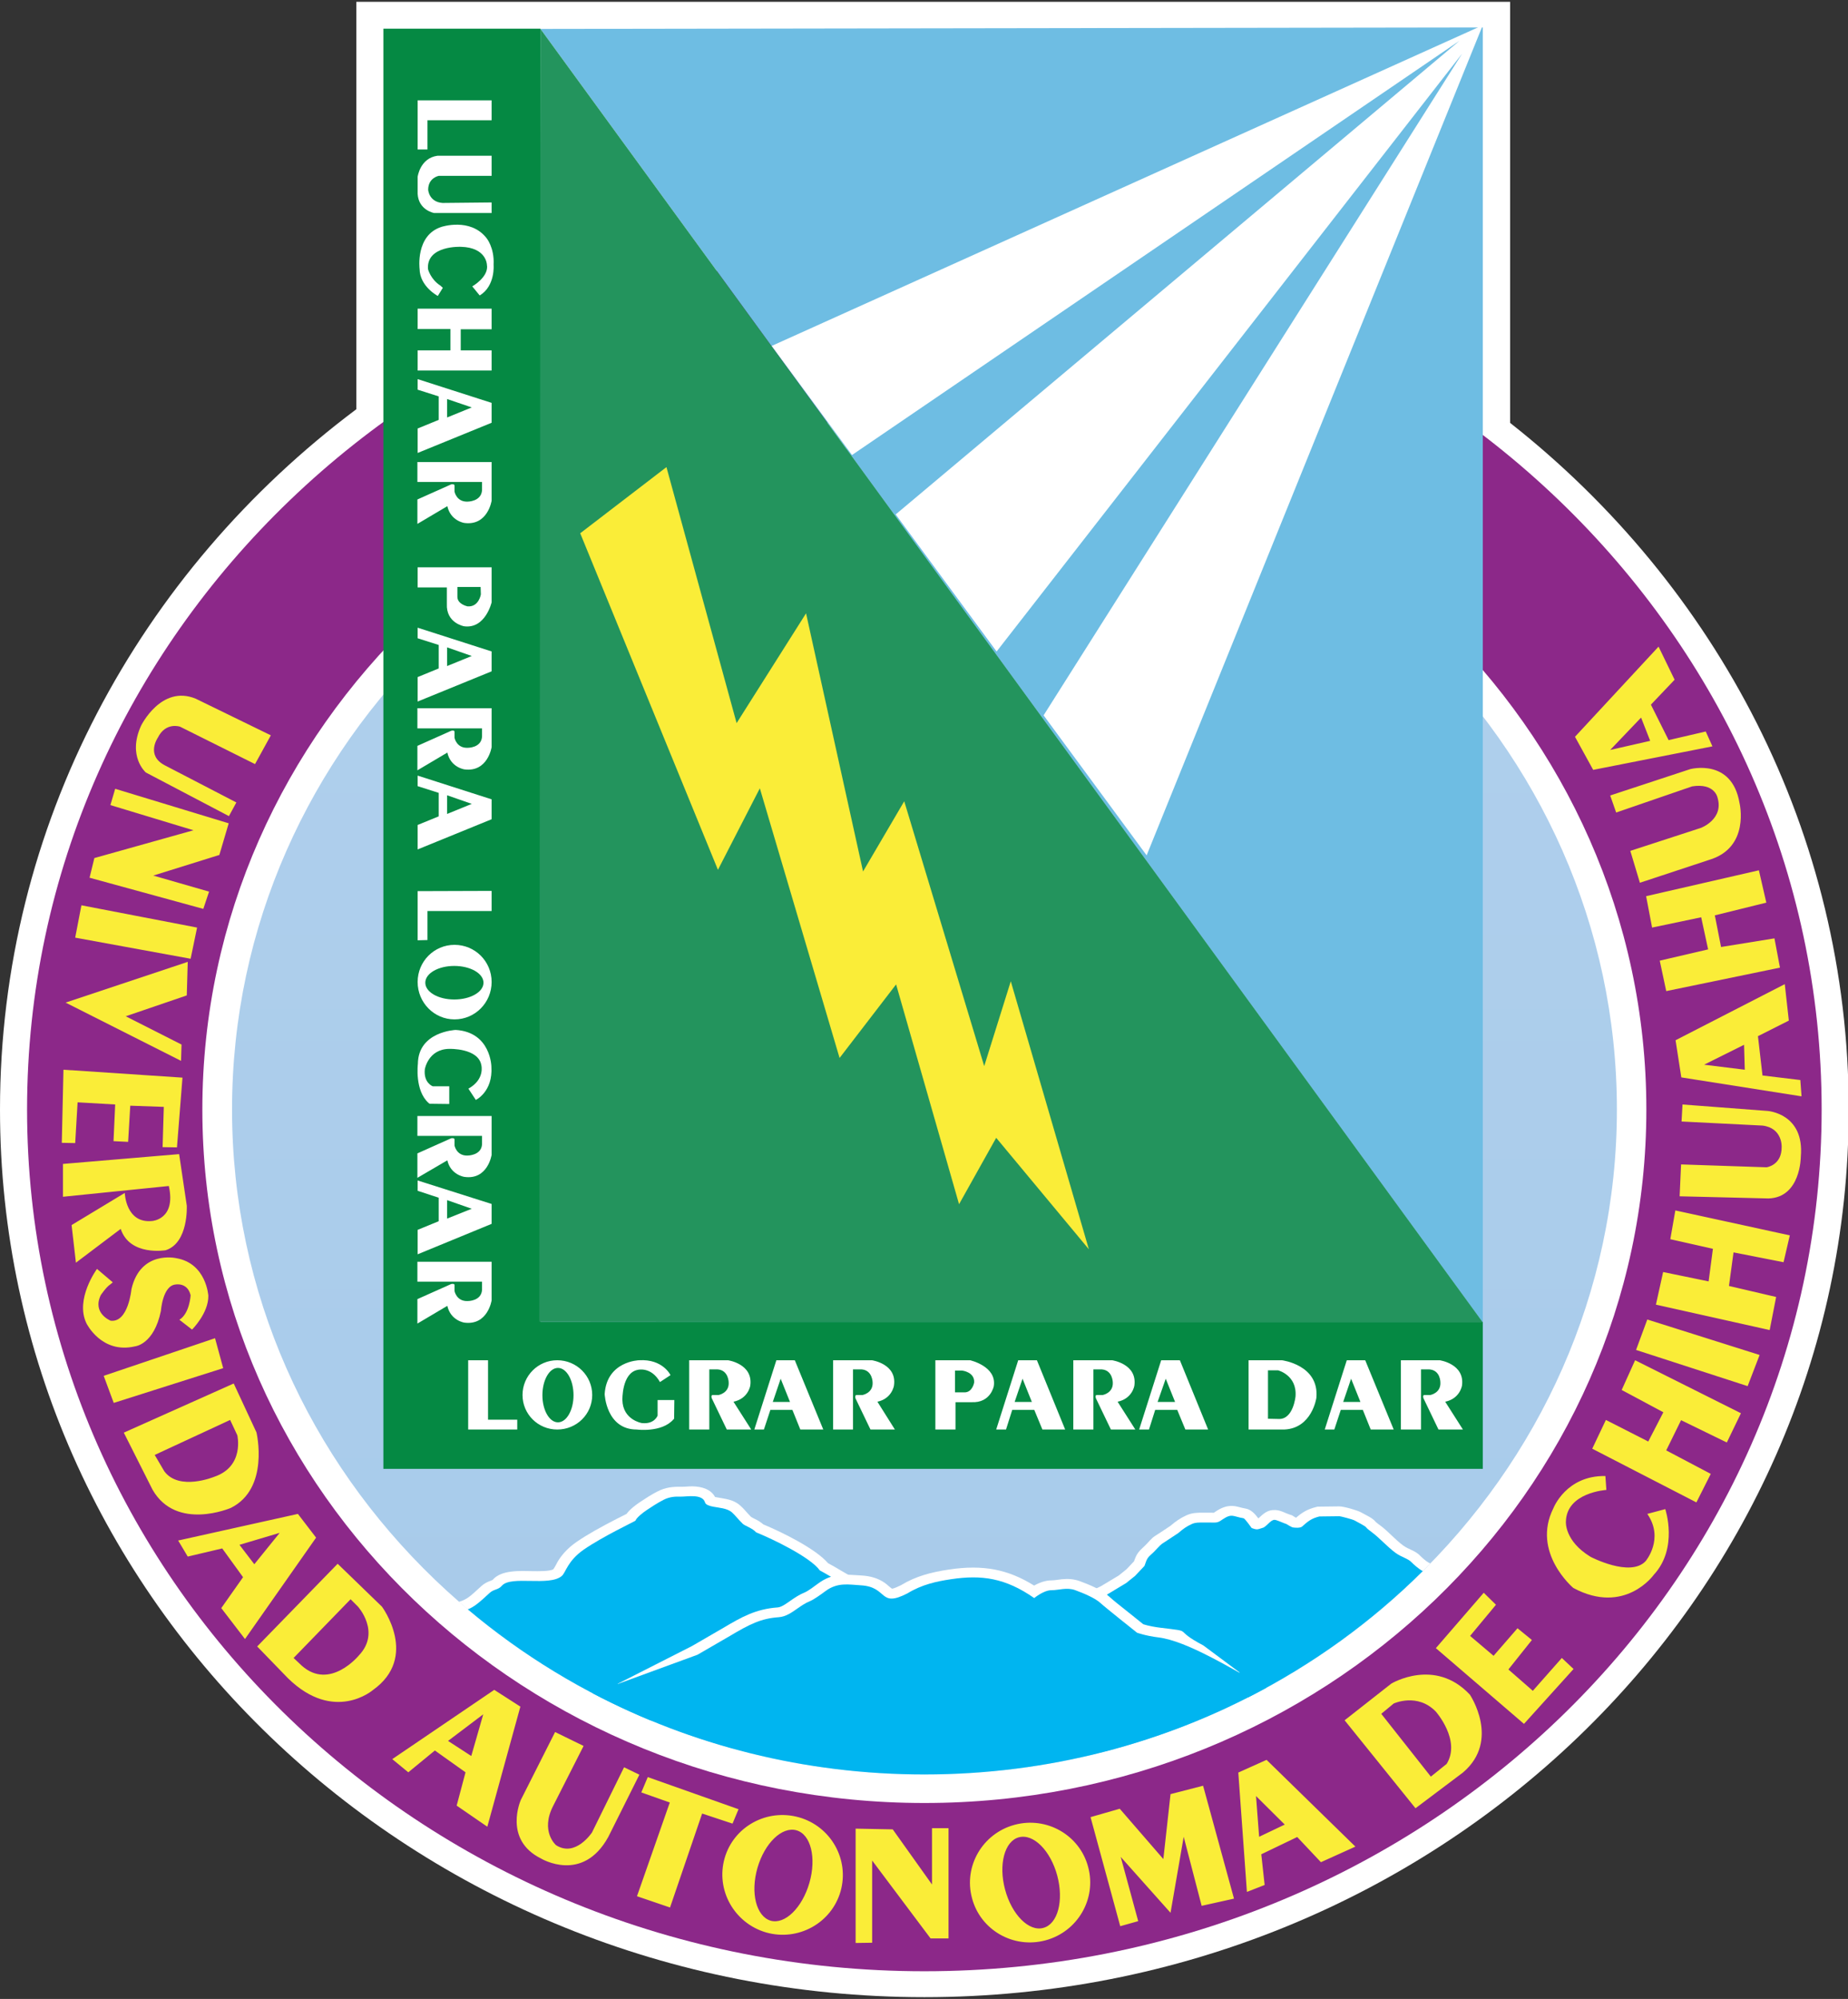 <svg width="380" height="411" xmlns="http://www.w3.org/2000/svg" xmlns:xlink="http://www.w3.org/1999/xlink" xml:space="preserve" overflow="hidden"><rect width="100%" height="100%" fill="#333333" stroke="none"/><defs><clipPath id="clip0"><rect x="115" y="36" width="380" height="411"/></clipPath><linearGradient x1="182.466" y1="1359.84" x2="182.466" y2="-2205.89" gradientUnits="userSpaceOnUse" spreadMethod="pad" id="fill1"><stop offset="0" stop-color="#87B7E2"/><stop offset="1" stop-color="#FBFDFF"/></linearGradient></defs><g clip-path="url(#clip0)" transform="translate(-115 -36)"><path d="M530.658 303.438 530.658 303.438C529.705 307.672 528.776 312.169 527.873 316.931 525.113 317.087 522.37 317.448 519.663 318.011 515.947 318.78 512.173 319.244 508.382 319.404 502.88 319.524 497.427 318.295 492.509 315.825 488.045 313.522 484.346 309.968 481.866 305.6 479.304 301.096 477.989 295.998 478.053 290.818 478.018 285.613 479.41 280.493 482.089 276.025 484.732 271.551 488.569 267.901 493.172 265.485 498.079 262.923 503.549 261.626 509.084 261.715 512.432 261.779 515.773 262.044 519.089 262.505 521.446 262.856 523.816 263.068 526.193 263.146 526.534 266.849 527.139 271.345 528.015 276.638 528.015 277.067 527.6 277.273 526.714 277.273 526.282 277.333 525.875 277.06 525.765 276.638 524.819 273.046 522.64 269.899 519.61 267.749 516.468 265.421 512.645 264.192 508.733 264.252 502.611 264.223 496.828 267.076 493.122 271.954 488.828 277.28 486.581 283.966 486.783 290.807 486.606 297.504 488.831 304.044 493.055 309.242 496.686 314.05 502.37 316.874 508.396 316.867 517.842 316.867 524.539 312.395 528.486 303.453 528.667 303.027 529.106 302.772 529.563 302.815 530.307 302.815 530.682 303.024 530.682 303.453L530.658 303.438ZM599.252 317.023 599.252 317.023C599.252 317.763 599.029 318.142 598.614 318.142 596.818 318.142 594.71 318.064 592.226 317.909 589.739 317.753 587.932 317.675 586.306 317.675 584.679 317.675 582.819 317.753 580.711 317.909 578.603 318.064 576.495 318.142 574.713 318.142 574.287 318.142 574.075 317.77 574.075 317.023 574.075 316.36 574.295 316.009 574.752 315.956 576.445 315.807 578.11 315.443 579.708 314.861 580.622 314.557 581.381 313.894 581.802 313.03 582.174 311.8 582.327 310.521 582.259 309.242L582.259 291.548 551.984 291.548 551.984 309.256C551.916 310.535 552.076 311.814 552.451 313.04 552.866 313.905 553.61 314.567 554.521 314.876 556.133 315.46 557.819 315.825 559.527 315.97 559.945 315.97 560.165 316.385 560.165 317.037 560.165 317.685 559.959 318.157 559.527 318.157 557.745 318.157 555.757 318.079 553.532 317.919 551.307 317.763 549.55 317.685 547.934 317.685 546.322 317.685 544.331 317.763 541.978 317.919 539.622 318.079 537.397 318.157 535.629 318.157 535.211 318.157 534.991 317.777 534.991 317.037 534.991 316.293 535.196 316.02 535.629 315.97 537.9 315.864 540.125 315.255 542.13 314.188 543.292 313.366 543.849 311.729 543.849 309.256L543.849 271.862C543.955 270.523 543.718 269.18 543.161 267.958 542.566 267.107 541.705 266.477 540.713 266.161 539.055 265.619 537.34 265.265 535.6 265.109 535.186 265.109 534.963 264.744 534.963 264.004 534.963 263.26 535.172 262.909 535.6 262.909 537.336 262.909 539.452 262.987 541.95 263.146 544.306 263.299 546.297 263.38 547.909 263.38 549.521 263.38 551.395 263.299 553.504 263.146 555.612 262.987 557.72 262.909 559.502 262.909 559.92 262.909 560.14 263.288 560.14 264.004 560.14 264.719 559.931 265.109 559.502 265.109 557.911 265.247 556.338 265.566 554.818 266.059 553.929 266.349 553.16 266.927 552.632 267.699 552.09 269.021 551.87 270.452 551.994 271.873L551.994 288.997 582.284 288.997 582.284 271.862C582.352 270.573 582.196 269.286 581.827 268.05 581.416 267.182 580.669 266.523 579.762 266.215 578.142 265.623 576.456 265.251 574.737 265.109 574.312 265.109 574.1 264.741 574.1 264.004 574.1 263.274 574.309 262.909 574.737 262.909 576.474 262.909 578.468 262.987 580.722 263.146 582.979 263.299 584.842 263.38 586.316 263.38 587.932 263.38 589.905 263.299 592.237 263.146 594.696 262.987 596.832 262.909 598.625 262.909 599.057 262.909 599.263 263.288 599.263 264.004 599.263 264.719 599.043 265.109 598.625 265.109 596.889 265.269 595.174 265.623 593.512 266.161 592.524 266.473 591.67 267.107 591.082 267.958 590.518 269.18 590.274 270.523 590.377 271.862L590.377 309.231C590.377 311.69 590.961 313.327 592.106 314.16 594.115 315.233 596.34 315.843 598.614 315.942 599.043 315.942 599.252 316.36 599.252 317.009L599.252 317.023ZM631.923 317.023 631.923 317.023C631.923 317.763 631.714 318.142 631.285 318.142 629.549 318.142 627.445 318.064 624.972 317.909 622.502 317.753 620.529 317.675 619.055 317.675 617.439 317.675 615.465 317.753 613.134 317.909 610.668 318.064 608.542 318.142 606.746 318.142 606.317 318.142 606.108 317.763 606.108 317.023 606.108 316.282 606.328 316.009 606.746 315.956 609.021 315.854 611.242 315.244 613.251 314.174 614.41 313.356 614.969 311.715 614.969 309.242L614.969 271.862C615.072 270.523 614.835 269.18 614.279 267.958 613.683 267.107 612.826 266.473 611.834 266.161 610.172 265.619 608.457 265.265 606.717 265.109 606.289 265.109 606.083 264.744 606.083 264.004 606.083 263.26 606.303 262.909 606.717 262.909 608.514 262.909 610.643 262.987 613.106 263.146 615.434 263.299 617.404 263.38 619.026 263.38 620.649 263.38 622.622 263.299 624.947 263.146 627.377 262.98 629.478 262.902 631.257 262.909 631.686 262.909 631.895 263.288 631.895 264.004 631.895 264.719 631.686 265.109 631.257 265.109 629.531 265.272 627.831 265.623 626.183 266.161 625.202 266.463 624.348 267.09 623.763 267.933 623.218 269.155 622.984 270.498 623.087 271.834L623.087 309.203C622.98 310.542 623.214 311.882 623.763 313.108 624.341 313.958 625.188 314.589 626.173 314.89 627.806 315.439 629.5 315.797 631.218 315.956 631.675 315.956 631.895 316.371 631.895 317.023L631.923 317.023ZM703.09 317.023 703.09 317.023C703.09 317.763 702.884 318.142 702.452 318.142 700.659 318.142 698.53 318.064 696.068 317.909 693.736 317.753 691.773 317.675 690.158 317.675 688.545 317.675 686.671 317.753 684.563 317.909 682.455 318.064 680.336 318.142 678.565 318.142 678.15 318.142 677.927 317.763 677.927 317.023 677.927 316.282 678.15 316.009 678.604 315.956 680.301 315.811 681.973 315.443 683.574 314.861 684.485 314.553 685.236 313.894 685.658 313.03 686.026 311.8 686.179 310.521 686.111 309.242L686.111 291.548 655.821 291.548 655.821 309.256C655.754 310.535 655.913 311.818 656.293 313.04 656.707 313.908 657.451 314.567 658.358 314.876 659.974 315.46 661.657 315.825 663.368 315.97 663.797 315.97 664.006 316.385 664.006 317.037 664.006 317.685 663.797 318.157 663.368 318.157 661.636 318.157 659.634 318.079 657.37 317.919 655.106 317.763 653.242 317.685 651.775 317.685 650.163 317.685 648.172 317.763 645.816 317.919 643.463 318.079 641.238 318.157 639.466 318.157 639.038 318.157 638.832 317.777 638.832 317.037 638.832 316.293 639.052 316.02 639.466 315.97 641.741 315.868 643.963 315.258 645.971 314.188 647.13 313.366 647.69 311.729 647.69 309.256L647.69 271.862C647.796 270.523 647.559 269.18 647.003 267.958 646.407 267.107 645.546 266.473 644.554 266.161 642.893 265.619 641.171 265.265 639.431 265.109 638.999 265.109 638.79 264.744 638.79 264.004 638.79 263.26 639.013 262.909 639.431 262.909 641.164 262.909 643.279 262.987 645.777 263.146 648.133 263.299 650.124 263.38 651.736 263.38 653.352 263.38 655.223 263.299 657.331 263.146 659.439 262.987 661.547 262.909 663.329 262.909 663.758 262.909 663.967 263.288 663.967 264.004 663.967 264.719 663.758 265.109 663.329 265.109 661.738 265.247 660.165 265.563 658.645 266.059 657.749 266.339 656.966 266.906 656.42 267.671 655.878 268.992 655.662 270.427 655.782 271.848L655.782 288.972 686.072 288.972 686.072 271.862C686.14 270.573 685.984 269.286 685.619 268.05 685.204 267.182 684.457 266.523 683.55 266.215 681.93 265.623 680.244 265.251 678.526 265.109 678.111 265.109 677.898 264.741 677.888 264.004 677.888 263.274 678.097 262.909 678.526 262.909 680.262 262.909 682.26 262.987 684.524 263.146 686.788 263.299 688.652 263.38 690.119 263.38 691.734 263.38 693.697 263.299 696.039 263.146 698.381 262.987 700.631 262.909 702.427 262.909 702.845 262.909 703.065 263.288 703.065 264.004 703.065 264.719 702.856 265.109 702.427 265.109 700.691 265.269 698.973 265.623 697.315 266.161 696.326 266.473 695.472 267.107 694.88 267.958 694.321 269.18 694.08 270.523 694.179 271.862L694.179 309.231C694.179 311.69 694.764 313.327 695.908 314.16 697.917 315.233 700.138 315.843 702.417 315.942 702.845 315.942 703.051 316.36 703.051 317.009L703.09 317.023ZM766.441 264.053 766.441 264.053C766.441 264.797 766.221 265.162 765.806 265.162 762.472 265.591 760.237 266.215 759.092 267.008 757.944 267.802 757.388 269.442 757.388 271.901L757.388 296.806C757.388 303.864 755.684 309.398 752.272 313.405 748.863 317.412 744.045 319.421 737.819 319.428 730.74 319.428 725.217 317.519 721.241 313.692 717.269 309.866 715.289 304.661 715.296 298.078L715.296 271.862C715.402 270.527 715.179 269.187 714.644 267.958 714.074 267.097 713.223 266.459 712.238 266.151 710.576 265.595 708.858 265.237 707.111 265.084 706.686 265.084 706.474 264.712 706.474 263.975 706.474 263.249 706.683 262.884 707.111 262.884 708.847 262.884 710.952 262.962 713.422 263.118 715.895 263.274 717.868 263.352 719.342 263.352 720.954 263.352 722.945 263.274 725.302 263.118 727.654 262.962 729.879 262.884 731.651 262.884 732.08 262.884 732.289 263.26 732.289 263.975 732.289 264.691 732.08 265.084 731.651 265.084 729.908 265.24 728.189 265.595 726.524 266.137 725.535 266.448 724.682 267.083 724.09 267.933 723.534 269.155 723.293 270.495 723.388 271.834L723.388 296.894C723.388 303.399 724.621 308.172 727.084 311.208 729.546 314.241 733.554 315.765 739.106 315.772 749.515 315.772 754.72 309.161 754.72 295.931L754.72 271.862C754.72 269.403 754.135 267.749 752.963 266.93 750.911 265.836 748.637 265.219 746.316 265.123 745.898 265.123 745.678 264.758 745.678 264.014 745.678 263.274 745.883 262.923 746.316 262.923 747.538 262.923 749.125 263.001 751.117 263.157 753.108 263.313 754.798 263.391 756.059 263.391 757.321 263.391 758.908 263.313 760.821 263.157 762.734 263.001 764.425 262.923 765.739 262.923 766.157 262.923 766.377 263.299 766.377 264.014L766.441 264.053ZM825.525 317.062 825.525 317.062C825.525 317.806 825.302 318.181 824.888 318.181 823.066 318.181 821.001 318.103 818.694 317.947 816.703 317.792 815.024 317.714 813.621 317.714 812.008 317.714 810.007 317.792 807.622 317.947 805.106 318.103 802.963 318.181 801.195 318.181 800.77 318.181 800.557 317.809 800.557 317.062 800.557 316.332 800.713 315.97 801.025 315.97 802.761 315.978 804.483 315.655 806.099 315.021 807.073 314.613 807.693 313.639 807.647 312.587 807.548 311.457 807.278 310.348 806.853 309.295L802.325 295.998 786.023 295.998 781.481 308.293C780.992 309.508 780.698 310.797 780.609 312.105 780.609 314.447 782.757 315.722 787.037 315.931 787.363 315.931 787.508 316.293 787.508 317.023 787.508 317.753 787.299 318.142 786.87 318.142 785.283 318.142 783.522 318.064 781.587 317.909 779.653 317.753 778.027 317.675 776.708 317.675 775.575 317.675 774.108 317.753 772.428 317.909 770.749 318.064 769.098 318.142 767.822 318.142 767.422 318.142 767.224 317.813 767.224 317.154 767.224 316.413 767.521 316.009 768.134 315.97 770.005 315.868 771.812 315.237 773.339 314.146 775.111 312.42 776.471 310.316 777.318 307.991L795.937 262.363C796.118 261.924 796.571 261.662 797.042 261.726 797.68 261.726 798.07 261.935 798.229 262.324L814.623 307.981C815.311 310.188 816.614 312.158 818.383 313.653 820.243 314.978 822.429 315.776 824.707 315.956 825.238 315.956 825.501 316.371 825.501 317.037L825.525 317.062ZM801.482 293.486 801.482 293.486 794.506 273.163 786.973 293.433 801.482 293.486ZM892.129 317.062 892.129 317.062C892.129 317.806 891.905 318.181 891.491 318.181 889.695 318.181 887.565 318.103 885.103 317.947 882.778 317.792 880.808 317.714 879.196 317.714 877.581 317.714 875.717 317.792 873.602 317.947 871.373 318.103 869.371 318.181 867.603 318.181 867.185 318.181 866.966 317.806 866.966 317.062 866.966 316.321 867.185 316.045 867.642 315.995 869.339 315.85 871.012 315.481 872.613 314.9 873.524 314.592 874.271 313.933 874.693 313.069 875.062 311.843 875.217 310.56 875.15 309.281L875.15 291.548 844.86 291.548 844.86 309.256C844.793 310.535 844.952 311.814 845.328 313.04 845.742 313.905 846.49 314.567 847.397 314.876 849.013 315.46 850.696 315.829 852.407 315.97 852.836 315.97 853.045 316.385 853.045 317.037 853.045 317.685 852.836 318.157 852.407 318.157 850.625 318.157 848.633 318.079 846.408 317.919 844.183 317.763 842.426 317.685 840.814 317.685 839.198 317.685 837.221 317.763 834.854 317.919 832.484 318.079 830.273 318.157 828.505 318.157 828.076 318.157 827.867 317.777 827.867 317.037 827.867 316.293 828.076 316.02 828.505 315.97 830.78 315.868 833.001 315.258 835.01 314.188 836.155 313.363 836.729 311.719 836.729 309.256L836.729 271.862C836.831 270.523 836.594 269.18 836.038 267.958 835.443 267.107 834.582 266.473 833.593 266.161 831.928 265.619 830.209 265.265 828.466 265.109 828.037 265.109 827.828 264.744 827.828 264.004 827.828 263.26 828.037 262.909 828.466 262.909 830.199 262.909 832.318 262.987 834.815 263.146 837.172 263.299 839.149 263.38 840.775 263.38 842.401 263.38 844.247 263.299 846.37 263.146 848.488 262.987 850.586 262.909 852.368 262.909 852.797 262.909 853.002 263.288 853.002 264.004 853.002 264.719 852.797 265.109 852.368 265.109 850.774 265.247 849.204 265.566 847.684 266.059 846.784 266.339 846.005 266.906 845.459 267.671 844.917 268.996 844.701 270.427 844.821 271.848L844.821 288.972 875.111 288.972 875.111 271.862C875.175 270.573 875.023 269.286 874.654 268.05 874.24 267.182 873.495 266.523 872.585 266.215 870.966 265.619 869.272 265.247 867.55 265.109 867.136 265.109 866.912 264.744 866.912 264.004 866.912 263.26 867.121 262.909 867.55 262.909 869.286 262.909 871.285 262.987 873.549 263.146 875.813 263.299 877.676 263.38 879.143 263.38 880.755 263.38 882.725 263.299 885.049 263.146 887.374 262.987 889.503 262.909 891.438 262.909 891.856 262.909 892.076 263.288 892.076 264.004 892.076 264.719 891.856 265.109 891.438 265.109 889.695 265.269 887.976 265.623 886.311 266.161 885.326 266.473 884.468 267.107 883.88 267.958 883.317 269.18 883.076 270.523 883.179 271.862L883.179 309.231C883.179 311.69 883.763 313.327 884.908 314.16 886.917 315.233 889.138 315.843 891.413 315.942 891.842 315.942 892.051 316.36 892.051 317.009L892.129 317.062ZM955.465 264.053 955.465 264.053C955.465 264.801 955.253 265.169 954.827 265.162 951.497 265.591 949.261 266.215 948.113 267.008 946.969 267.802 946.413 269.442 946.413 271.901L946.413 296.806C946.413 303.864 944.705 309.398 941.296 313.405 937.888 317.412 933.069 319.421 926.84 319.428 919.765 319.428 914.238 317.519 910.266 313.692 906.294 309.866 904.306 304.661 904.306 298.078L904.306 271.862C904.413 270.527 904.189 269.187 903.658 267.958 903.084 267.097 902.234 266.459 901.249 266.151 899.594 265.595 897.876 265.237 896.136 265.084 895.707 265.084 895.498 264.719 895.498 263.975 895.498 263.235 895.707 262.884 896.136 262.884 897.872 262.884 899.973 262.962 902.446 263.118 904.919 263.274 906.893 263.352 908.367 263.352 909.979 263.352 911.966 263.274 914.326 263.118 916.686 262.962 918.801 262.884 920.675 262.884 921.09 262.884 921.313 263.26 921.313 263.975 921.313 264.691 921.09 265.084 920.675 265.084 918.932 265.24 917.214 265.595 915.549 266.137 914.56 266.448 913.703 267.079 913.114 267.933 912.555 269.152 912.314 270.495 912.413 271.834L912.413 296.894C912.413 303.399 913.646 308.172 916.108 311.208 918.571 314.241 922.582 315.765 928.144 315.772 938.55 315.772 943.755 309.161 943.755 295.931L943.755 271.862C943.755 269.403 943.171 267.749 942.001 266.93 939.946 265.839 937.675 265.219 935.351 265.123 934.936 265.123 934.713 264.758 934.713 264.014 934.713 263.274 934.922 262.923 935.351 262.923 936.573 262.923 938.175 263.001 940.152 263.157 942.129 263.313 943.833 263.391 945.098 263.391 946.359 263.391 947.957 263.313 949.856 263.157 951.759 263.001 953.463 262.923 954.778 262.923 955.207 262.923 955.412 263.299 955.412 264.014L955.465 264.053ZM1014.52 317.023 1014.52 317.023C1014.52 317.763 1014.32 318.142 1013.88 318.142 1012.06 318.142 1010 318.064 1007.69 317.909 1005.7 317.753 1004.02 317.675 1002.62 317.675 1001 317.675 998.999 317.753 996.622 317.909 994.237 318.064 991.963 318.142 990.191 318.142 989.762 318.142 989.553 317.763 989.553 317.023 989.553 316.282 989.713 315.931 990.035 315.931 991.771 315.939 993.497 315.616 995.109 314.978 996.076 314.574 996.693 313.618 996.657 312.573 996.558 311.442 996.289 310.333 995.864 309.281L991.339 295.984 975.048 295.984 970.52 308.293C970.027 309.508 969.733 310.797 969.648 312.105 969.648 314.447 971.795 315.722 976.075 315.931 976.387 315.931 976.543 316.293 976.543 317.023 976.543 317.753 976.334 318.142 975.905 318.142 974.318 318.142 972.557 318.064 970.623 317.909 968.791 317.753 967.175 317.675 965.744 317.675 964.599 317.675 963.171 317.753 961.464 317.909 959.756 318.064 958.218 318.142 956.858 318.142 956.454 318.142 956.259 317.806 956.259 317.154 956.259 316.502 956.56 316.009 957.169 315.97 959.044 315.868 960.847 315.237 962.374 314.146 964.146 312.42 965.506 310.316 966.357 307.991L984.99 262.363C985.163 261.92 985.62 261.655 986.095 261.726 986.733 261.726 987.133 261.935 987.289 262.324L1003.68 307.981C1004.37 310.188 1005.68 312.158 1007.45 313.653 1009.31 314.978 1011.49 315.776 1013.77 315.956 1014.3 315.956 1014.56 316.371 1014.56 317.037L1014.52 317.023ZM990.478 293.447 990.478 293.447 983.544 273.163 976.012 293.433 990.478 293.447ZM902.627 234.522 902.627 234.522C902.751 237.834 901.486 241.048 899.14 243.393 893.939 247.992 886.127 247.992 880.925 243.393 878.583 241.048 877.318 237.834 877.439 234.522 877.216 227.563 882.676 221.738 889.634 221.515 896.596 221.292 902.418 226.752 902.641 233.71 902.652 233.979 902.652 234.249 902.641 234.522L902.627 234.522ZM898.868 234.522 898.868 234.522C898.999 231.574 898.134 228.668 896.423 226.27 893.758 222.737 888.734 222.029 885.198 224.693 884.6 225.143 884.068 225.674 883.618 226.27 881.914 228.675 881.06 231.577 881.188 234.522 881.049 237.42 881.9 240.283 883.593 242.639 886.392 246.189 891.537 246.798 895.087 243.999 895.594 243.603 896.051 243.145 896.448 242.639 898.152 240.286 899.002 237.423 898.868 234.522ZM936.768 245.838 936.768 245.838C936.768 246.164 936.68 246.32 936.495 246.32 935.727 246.32 934.805 246.32 933.711 246.217 932.619 246.115 931.787 246.115 931.11 246.115 930.433 246.115 929.576 246.115 928.506 246.217 927.439 246.32 926.557 246.32 925.788 246.32 925.579 246.32 925.476 246.164 925.476 245.838 925.476 245.516 925.565 245.395 925.749 245.371 926.699 245.321 927.63 245.073 928.481 244.644 929.023 244.177 929.296 243.468 929.211 242.756L929.211 242.483 928.495 225.908 920.247 246.593C920.169 246.781 919.977 246.894 919.776 246.869 919.517 246.869 919.361 246.777 919.308 246.593L911.502 226.741 910.28 242.497C910.269 242.664 910.269 242.834 910.28 243.004 910.22 243.652 910.521 244.279 911.059 244.644 911.938 245.066 912.895 245.31 913.869 245.356 914.025 245.356 914.103 245.541 914.103 245.828 914.103 246.115 914 246.309 913.791 246.309 913.192 246.309 912.388 246.309 911.361 246.203 910.33 246.1 909.653 246.1 909.135 246.1 908.615 246.1 907.832 246.1 906.804 246.203 905.777 246.309 905.125 246.309 904.618 246.309 904.462 246.309 904.384 246.15 904.384 245.828 904.384 245.502 904.491 245.385 904.685 245.356 905.727 245.303 906.747 245.03 907.676 244.552 908.296 244.042 908.65 243.273 908.625 242.469L910.436 226.323C910.436 226.114 910.436 225.933 910.436 225.777 910.482 225.143 910.184 224.53 909.656 224.176 908.756 223.743 907.786 223.492 906.79 223.435 906.638 223.435 906.556 223.279 906.556 222.953 906.563 222.843 906.599 222.734 906.662 222.642 906.726 222.539 906.79 222.486 906.871 222.486 907.286 222.486 907.885 222.486 908.664 222.588 909.15 222.649 909.635 222.684 910.124 222.691 910.524 222.691 911.098 222.691 911.839 222.588 912.583 222.486 913.139 222.486 913.621 222.486L920.962 241.494 928.545 222.486C929.002 222.486 929.6 222.486 930.341 222.588 930.869 222.652 931.4 222.688 931.928 222.691 932.506 222.688 933.083 222.652 933.661 222.588 934.348 222.525 934.961 222.486 935.454 222.486 935.663 222.486 935.766 222.642 935.766 222.953 935.766 223.265 935.677 223.435 935.493 223.435 934.54 223.478 933.608 223.726 932.761 224.165 932.215 224.629 931.943 225.338 932.035 226.05L932.035 226.323 932.814 242.43C932.796 243.011 932.92 243.588 933.179 244.109 933.448 244.471 933.827 244.736 934.26 244.864 934.972 245.098 935.709 245.25 936.456 245.317 936.637 245.317 936.729 245.487 936.729 245.774L936.768 245.838ZM962.48 245.838 962.48 245.838C962.48 246.164 962.388 246.32 962.204 246.32 961.41 246.32 960.528 246.32 959.54 246.217 958.551 246.115 957.963 246.115 957.354 246.115 956.741 246.115 955.791 246.115 954.75 246.217 953.708 246.32 952.748 246.32 951.979 246.32 951.798 246.32 951.706 246.164 951.706 245.838 951.706 245.516 951.77 245.371 951.915 245.371 952.663 245.381 953.407 245.243 954.101 244.967 954.512 244.797 954.778 244.386 954.764 243.939 954.721 243.454 954.608 242.975 954.424 242.522L952.475 236.796 945.566 236.796 943.599 242.104C943.39 242.628 943.263 243.181 943.224 243.744 943.224 244.751 944.148 245.303 945.994 245.395 946.136 245.395 946.203 245.555 946.203 245.867 946.203 246.178 946.111 246.348 945.927 246.348 945.24 246.348 944.485 246.348 943.652 246.242 942.82 246.139 942.168 246.139 941.544 246.139 940.921 246.139 940.439 246.139 939.695 246.242 938.954 246.348 938.267 246.348 937.718 246.348 937.551 246.348 937.459 246.203 937.459 245.916 937.459 245.633 937.59 245.438 937.849 245.41 938.66 245.367 939.44 245.091 940.099 244.616 940.86 243.89 941.445 243 941.817 242.015L949.818 222.369C949.899 222.177 950.097 222.068 950.299 222.096 950.576 222.096 950.742 222.174 950.82 222.355L957.846 241.937C958.14 242.89 958.7 243.737 959.462 244.382 960.266 244.952 961.209 245.296 962.193 245.371 962.413 245.371 962.53 245.555 962.53 245.828L962.48 245.838ZM952.071 235.677 952.071 235.677 949.063 226.95 945.824 235.677 952.071 235.677ZM997.752 234.585 997.752 234.585C997.876 237.795 996.586 240.903 994.227 243.082 991.584 245.346 988.175 246.504 984.703 246.32L981.656 246.242 978.51 246.178C976.387 246.178 974.318 246.178 972.316 246.32 972.132 246.32 972.043 246.164 972.043 245.838 972.043 245.516 972.132 245.395 972.316 245.371 973.057 245.307 973.783 245.154 974.488 244.917 974.913 244.789 975.285 244.524 975.54 244.162 975.781 243.634 975.884 243.057 975.842 242.483L975.842 226.415C975.884 225.844 975.792 225.274 975.569 224.75 975.321 224.378 974.952 224.105 974.527 223.967 973.815 223.726 973.078 223.57 972.327 223.499 972.146 223.499 972.054 223.343 972.054 223.017 972.054 222.691 972.146 222.549 972.327 222.549 973.627 222.642 975.725 222.691 978.52 222.691L981.67 222.691 984.714 222.691C988.182 222.535 991.576 223.736 994.174 226.036 996.565 228.25 997.876 231.393 997.766 234.649L997.752 234.585ZM993.993 234.585 993.993 234.585C994.12 231.751 993.192 228.97 991.389 226.78 989.759 224.785 987.303 223.644 984.728 223.683L984.597 223.683 981.383 223.747C980.083 223.747 979.353 224.463 979.353 225.738L979.353 243.106C979.353 244.41 980.029 245.059 981.383 245.059L984.597 245.165C987.176 245.2 989.635 244.088 991.311 242.132 993.146 240.045 994.12 237.338 994.032 234.557L993.993 234.585ZM1021.29 240.633 1021.29 240.633C1020.42 242.469 1019.67 244.354 1019.04 246.281 1014.7 246.143 1011.64 246.076 1009.85 246.076 1008.07 246.076 1005.01 246.143 1000.68 246.281 1000.5 246.281 1000.41 246.125 1000.41 245.799 1000.41 245.477 1000.5 245.356 1000.68 245.332 1001.42 245.268 1002.15 245.115 1002.85 244.878 1003.28 244.751 1003.65 244.485 1003.91 244.123 1004.15 243.595 1004.25 243.018 1004.2 242.444L1004.2 226.323C1004.25 225.756 1004.15 225.182 1003.93 224.658 1003.68 224.286 1003.32 224.013 1002.89 223.878 1002.17 223.637 1001.43 223.485 1000.68 223.421 1000.5 223.421 1000.41 223.265 1000.41 222.939 1000.41 222.617 1000.5 222.471 1000.68 222.471 1003.56 222.603 1006.5 222.67 1009.5 222.681 1012.5 222.688 1015.45 222.62 1018.35 222.471 1018.61 224.229 1018.99 225.969 1019.49 227.676 1019.49 227.91 1019.3 228.027 1018.89 228.027 1018.73 228.052 1018.57 227.946 1018.53 227.783 1017.96 225.288 1015.67 223.58 1013.12 223.747L1009.67 223.747C1008.69 223.619 1007.8 224.307 1007.67 225.281 1007.65 225.455 1007.65 225.632 1007.68 225.802L1007.68 233.413 1011.98 233.413C1012.84 233.526 1013.7 233.239 1014.32 232.633 1014.82 231.79 1015.11 230.833 1015.16 229.848 1015.16 229.668 1015.32 229.575 1015.64 229.575 1015.97 229.575 1016.12 229.668 1016.12 229.848 1016.12 230.408 1016.12 231.152 1016.02 231.995 1015.91 232.842 1015.91 233.505 1015.91 234.04 1015.91 234.571 1015.91 235.262 1016.02 236.095 1016.12 236.927 1016.12 237.707 1016.12 238.281 1016.12 238.462 1015.97 238.554 1015.64 238.554 1015.32 238.554 1015.16 238.462 1015.16 238.281 1015.11 237.246 1014.8 236.24 1014.26 235.354 1013.68 234.734 1012.83 234.426 1011.98 234.522L1007.68 234.522 1007.68 242.94C1007.53 243.904 1008.2 244.807 1009.16 244.952 1009.33 244.977 1009.5 244.977 1009.67 244.956L1013.4 244.956C1014.85 244.931 1016.25 244.478 1017.44 243.652 1018.71 242.844 1019.72 241.703 1020.38 240.35 1020.43 240.244 1020.54 240.18 1020.67 240.194 1020.81 240.191 1020.97 240.23 1021.09 240.311 1021.2 240.378 1021.27 240.495 1021.27 240.623L1021.29 240.633ZM497.441 219.974 497.441 219.974C497.441 220.339 497.335 220.519 497.126 220.519 495.988 220.583 494.876 220.888 493.863 221.419 493.218 222.032 492.909 222.918 493.03 223.8L493.03 235.91C493.196 238.819 492.311 241.686 490.532 243.992 488.761 245.991 486.171 247.068 483.506 246.919 480.551 247.096 477.649 246.09 475.438 244.123 473.444 242.111 472.388 239.354 472.537 236.523L472.537 223.786C472.583 223.145 472.476 222.503 472.225 221.912 471.948 221.49 471.534 221.178 471.056 221.029 470.248 220.757 469.415 220.583 468.568 220.505 468.359 220.505 468.257 220.324 468.257 219.959 468.257 219.598 468.359 219.428 468.568 219.428 469.426 219.428 470.457 219.428 471.64 219.545 472.824 219.662 473.734 219.662 474.514 219.662 475.297 219.662 476.271 219.662 477.415 219.545 478.56 219.428 479.641 219.428 480.512 219.428 480.721 219.428 480.824 219.609 480.824 219.959 480.824 220.314 480.721 220.505 480.512 220.505 479.669 220.587 478.833 220.76 478.028 221.029 477.547 221.178 477.132 221.486 476.845 221.897 476.572 222.493 476.459 223.148 476.505 223.8L476.505 235.988C476.505 239.156 477.104 241.48 478.301 242.965 479.499 244.449 481.448 245.19 484.154 245.19 489.246 245.19 491.793 241.973 491.793 235.535L491.793 223.825C491.914 222.932 491.595 222.032 490.936 221.419 489.937 220.884 488.828 220.579 487.694 220.533 487.485 220.533 487.382 220.353 487.382 219.988 487.382 219.623 487.485 219.453 487.694 219.453 488.279 219.453 489.072 219.453 490.036 219.57 491 219.687 491.832 219.687 492.442 219.687 493.055 219.687 493.834 219.687 494.759 219.57 495.684 219.453 496.516 219.453 497.154 219.453 497.363 219.453 497.466 219.637 497.466 219.988L497.441 219.974ZM527.235 222.967 527.235 222.967C527.235 223.251 527.143 223.396 526.962 223.421 525.942 223.467 524.939 223.74 524.036 224.215 523.43 224.739 523.118 225.526 523.203 226.323L522.824 246.49C522.824 246.724 522.693 246.841 522.409 246.841 522.204 246.805 522.013 246.713 521.86 246.568L504.219 226.635 503.985 242.458C503.985 242.547 503.985 242.639 503.985 242.717 503.914 243.432 504.226 244.127 504.804 244.552 505.721 245.016 506.728 245.289 507.759 245.346 507.939 245.346 508.031 245.526 508.031 245.813 508.031 246.1 507.939 246.295 507.759 246.295 507.174 246.295 506.352 246.295 505.31 246.189 504.272 246.086 503.595 246.086 503.075 246.086 502.554 246.086 501.771 246.086 500.757 246.189 499.744 246.295 499.092 246.295 498.586 246.295 498.401 246.295 498.313 246.139 498.313 245.813 498.313 245.487 498.415 245.371 498.625 245.346 499.641 245.293 500.637 245.023 501.537 244.552 502.136 244.028 502.444 243.248 502.37 242.458L502.968 226.348 502.968 226.192C503.05 225.455 502.745 224.728 502.164 224.268 501.236 223.782 500.215 223.503 499.17 223.449 499.014 223.449 498.922 223.29 498.922 222.967 498.922 222.642 499.014 222.496 499.195 222.496 499.599 222.496 500.159 222.496 500.874 222.603 501.353 222.663 501.838 222.698 502.32 222.705 502.802 222.702 503.284 222.666 503.762 222.603 504.251 222.542 504.74 222.507 505.232 222.496L521.704 240.92 521.704 226.323C521.789 225.547 521.481 224.782 520.886 224.282 519.94 223.772 518.888 223.485 517.814 223.435 517.633 223.435 517.541 223.251 517.541 222.978 517.541 222.705 517.633 222.496 517.814 222.496 518.427 222.496 519.26 222.496 520.273 222.603 521.29 222.705 521.977 222.705 522.498 222.705 523.019 222.705 523.802 222.705 524.815 222.603 525.828 222.496 526.466 222.496 526.987 222.496 527.171 222.496 527.26 222.652 527.26 222.978L527.235 222.967ZM540.43 245.838 540.43 245.838C540.43 246.164 540.337 246.32 540.153 246.32 539.398 246.32 538.488 246.32 537.436 246.217 536.383 246.115 535.576 246.115 534.835 246.115 534.091 246.115 533.283 246.115 532.231 246.217 531.179 246.32 530.254 246.32 529.474 246.32 529.29 246.32 529.198 246.164 529.198 245.838 529.198 245.516 529.29 245.395 529.474 245.371 530.463 245.328 531.427 245.062 532.298 244.591 532.872 244.045 533.148 243.255 533.039 242.469L533.039 226.323C533.081 225.749 532.978 225.168 532.737 224.643 532.482 224.278 532.11 224.009 531.685 223.878 530.966 223.641 530.225 223.488 529.474 223.421 529.29 223.421 529.198 223.265 529.198 222.939 529.198 222.617 529.29 222.471 529.474 222.471 530.254 222.471 531.171 222.507 532.231 222.578 533.234 222.652 534.08 222.681 534.835 222.681 535.59 222.681 536.369 222.681 537.436 222.578 538.502 222.471 539.398 222.471 540.153 222.471 540.337 222.471 540.43 222.627 540.43 222.939 540.43 223.251 540.337 223.421 540.153 223.421 539.413 223.492 538.679 223.644 537.967 223.878 537.549 224.009 537.184 224.275 536.929 224.633 536.695 225.164 536.596 225.745 536.642 226.323L536.642 242.458C536.599 243.025 536.699 243.599 536.929 244.123 537.177 244.488 537.545 244.761 537.967 244.889 538.672 245.13 539.402 245.282 540.143 245.346 540.337 245.346 540.43 245.526 540.43 245.813L540.43 245.838ZM568.778 222.929 568.778 222.929C568.778 223.29 568.647 223.474 568.402 223.474 567.587 223.499 566.801 223.751 566.124 224.204 565.362 224.973 564.781 225.901 564.42 226.922L555.831 246.582C555.75 246.767 555.555 246.876 555.353 246.855 555.151 246.869 554.97 246.745 554.91 246.554L547.246 226.907C546.988 226.135 546.634 225.395 546.191 224.711 545.9 224.339 545.507 224.059 545.06 223.903 544.32 223.665 543.558 223.51 542.782 223.449 542.69 223.439 542.609 223.382 542.563 223.304 542.485 223.208 542.446 223.088 542.446 222.967 542.446 222.652 542.524 222.496 542.679 222.496 543.445 222.496 544.292 222.496 545.28 222.603 546.269 222.705 546.945 222.705 547.636 222.705 548.327 222.705 549.199 222.705 550.237 222.603 551.279 222.496 552.228 222.496 552.997 222.496 553.178 222.496 553.27 222.652 553.27 222.967 553.27 223.279 553.27 223.449 553.1 223.449 552.359 223.442 551.622 223.573 550.928 223.839 550.517 224.006 550.255 224.41 550.265 224.852 550.325 225.366 550.467 225.866 550.68 226.337L556.537 241.937 562.677 226.819C562.847 226.341 562.953 225.841 562.989 225.334 562.989 224.208 561.996 223.588 560.009 223.474 559.881 223.474 559.8 223.318 559.8 222.992 559.8 222.666 559.906 222.525 560.115 222.525 560.646 222.525 561.415 222.525 562.22 222.627 563.028 222.73 563.963 222.73 564.604 222.73 565.238 222.73 565.773 222.73 566.567 222.627 567.361 222.525 568.062 222.525 568.608 222.525 568.753 222.525 568.817 222.652 568.817 222.929L568.778 222.929ZM590.678 240.633 590.678 240.633C589.803 242.469 589.048 244.354 588.414 246.281 584.077 246.143 581.012 246.076 579.227 246.076 577.441 246.076 574.404 246.143 570.121 246.281 569.937 246.281 569.848 246.125 569.848 245.799 569.848 245.477 569.937 245.356 570.121 245.332 570.858 245.268 571.588 245.115 572.293 244.878 572.718 244.751 573.09 244.485 573.345 244.123 573.589 243.599 573.692 243.018 573.646 242.444L573.646 226.323C573.685 225.752 573.589 225.182 573.359 224.658 573.111 224.286 572.746 224.009 572.318 223.878 571.602 223.637 570.858 223.485 570.107 223.421 569.922 223.421 569.834 223.265 569.834 222.939 569.834 222.617 569.922 222.471 570.107 222.471 572.977 222.603 575.917 222.67 578.929 222.681 581.937 222.688 584.885 222.62 587.776 222.471 588.038 224.229 588.421 225.969 588.92 227.676 588.92 227.91 588.726 228.027 588.322 228.027 588.155 228.052 587.996 227.946 587.957 227.783 587.39 225.288 585.094 223.58 582.546 223.747L579.085 223.747C578.107 223.627 577.218 224.321 577.097 225.299 577.076 225.465 577.079 225.635 577.108 225.802L577.108 233.413 581.413 233.413C582.263 233.522 583.117 233.235 583.73 232.633 584.237 231.79 584.527 230.833 584.573 229.848 584.573 229.668 584.733 229.575 585.055 229.575 585.381 229.575 585.523 229.668 585.523 229.848 585.523 230.408 585.523 231.152 585.42 231.995 585.317 232.842 585.317 233.505 585.317 234.04 585.317 234.571 585.317 235.262 585.42 236.095 585.523 236.927 585.523 237.707 585.523 238.281 585.523 238.462 585.367 238.554 585.055 238.554 584.743 238.554 584.573 238.462 584.573 238.281 584.52 237.246 584.212 236.24 583.677 235.354 583.092 234.738 582.256 234.426 581.413 234.522L577.108 234.522 577.108 242.94C576.963 243.904 577.629 244.804 578.596 244.949 578.755 244.974 578.922 244.977 579.085 244.956L582.819 244.956C584.261 244.931 585.664 244.478 586.851 243.652 588.12 242.844 589.137 241.703 589.792 240.35 589.842 240.24 589.959 240.176 590.079 240.194 590.228 240.187 590.38 240.23 590.508 240.311 590.618 240.375 590.685 240.495 590.688 240.623L590.678 240.633ZM615.852 245.838 615.852 245.838C615.852 246.164 615.763 246.32 615.579 246.32 615.15 246.32 614.473 246.32 613.51 246.203 612.822 246.203 612.355 246.115 612.131 246.115 611.912 246.115 611.285 246.115 610.569 246.217 609.857 246.32 609.346 246.32 609.01 246.32L603.805 237.877C603.344 237.034 602.746 236.272 602.034 235.627 601.194 235.209 600.251 235.039 599.316 235.131L599.316 242.483C599.273 243.053 599.376 243.627 599.617 244.148 599.876 244.517 600.251 244.786 600.68 244.917 601.392 245.151 602.126 245.303 602.866 245.371 603.065 245.371 603.153 245.555 603.153 245.838 603.153 246.125 603.065 246.32 602.88 246.32 602.115 246.32 601.201 246.32 600.134 246.217 599.068 246.115 598.264 246.115 597.534 246.115 596.804 246.115 595.985 246.115 594.933 246.217 593.877 246.32 592.967 246.32 592.212 246.32 592.031 246.32 591.939 246.164 591.939 245.838 591.939 245.516 592.031 245.395 592.212 245.371 592.953 245.307 593.682 245.154 594.384 244.917 594.809 244.789 595.181 244.524 595.44 244.162 595.681 243.638 595.783 243.057 595.737 242.483L595.737 226.323C595.783 225.756 595.688 225.182 595.465 224.658 595.217 224.286 594.852 224.009 594.423 223.878 593.707 223.637 592.967 223.485 592.212 223.421 592.031 223.421 591.939 223.265 591.939 222.939 591.939 222.617 592.031 222.471 592.212 222.471 592.974 222.471 593.881 222.507 594.933 222.578 595.932 222.652 596.779 222.681 597.534 222.681 598.288 222.681 599.082 222.681 600.134 222.578 601.19 222.471 602.115 222.471 602.88 222.471 604.971 222.34 607.051 222.904 608.787 224.073 610.176 225.129 610.955 226.805 610.87 228.548 610.852 229.809 610.36 231.017 609.492 231.932 608.475 233.037 607.192 233.863 605.768 234.337L610.973 242.912C611.391 243.631 612.004 244.212 612.744 244.591 613.623 244.991 614.565 245.243 615.529 245.332 615.685 245.332 615.774 245.516 615.774 245.789L615.852 245.838ZM607.136 228.679 607.136 228.679C607.136 225.338 605.683 223.669 602.778 223.669 602.041 223.644 601.304 223.722 600.591 223.903 600.173 223.999 599.816 224.261 599.603 224.633 599.394 225.189 599.305 225.781 599.341 226.376L599.341 234.001C600.17 234.096 601.006 234.139 601.839 234.132 603.302 234.259 604.751 233.792 605.86 232.828 606.824 231.666 607.292 230.171 607.16 228.665L607.136 228.679ZM632.221 239.439 632.221 239.439C632.323 241.445 631.594 243.401 630.205 244.85 628.734 246.242 626.761 246.968 624.741 246.869 623.508 246.834 622.282 246.65 621.095 246.32 620.064 246.012 618.998 245.838 617.921 245.799 617.853 243.858 617.719 241.92 617.517 239.985 617.517 239.801 617.687 239.712 618.027 239.712 618.218 239.687 618.403 239.801 618.466 239.985 618.838 241.661 619.653 243.206 620.823 244.46 621.956 245.388 623.395 245.852 624.855 245.764 626.063 245.835 627.243 245.392 628.097 244.538 628.897 243.61 629.305 242.405 629.227 241.183 629.223 240.222 628.873 239.298 628.238 238.578 626.991 237.352 625.567 236.321 624.011 235.521 622.194 234.603 620.553 233.374 619.157 231.893 618.41 230.954 618.009 229.788 618.013 228.587 617.985 226.791 618.736 225.069 620.068 223.864 621.489 222.574 623.356 221.887 625.273 221.951 626.201 221.965 627.126 222.071 628.033 222.277 628.862 222.454 629.705 222.549 630.555 222.564 630.687 224.565 630.881 226.348 631.101 227.871 631.101 228.055 630.959 228.144 630.658 228.144 630.361 228.144 630.166 228.055 630.127 227.871 629.911 226.504 629.315 225.221 628.408 224.176 627.547 223.393 626.407 222.992 625.248 223.056 623.097 222.9 621.227 224.516 621.071 226.667 621.056 226.854 621.056 227.046 621.071 227.233 621.095 228.094 621.432 228.92 622.02 229.551 623.25 230.723 624.638 231.715 626.144 232.502 627.976 233.441 629.638 234.677 631.062 236.158 631.817 237.065 632.231 238.206 632.235 239.386L632.221 239.439ZM646.531 245.838 646.531 245.838C646.531 246.164 646.443 246.32 646.259 246.32 645.493 246.32 644.579 246.32 643.541 246.217 642.499 246.115 641.691 246.115 640.937 246.115 640.182 246.115 639.392 246.115 638.336 246.217 637.28 246.32 636.359 246.32 635.576 246.32 635.395 246.32 635.303 246.164 635.303 245.838 635.303 245.516 635.395 245.395 635.576 245.371 636.607 245.328 637.61 245.045 638.506 244.538 639.08 243.992 639.357 243.202 639.247 242.419L639.247 226.323C639.293 225.749 639.194 225.171 638.96 224.643 638.701 224.282 638.333 224.009 637.907 223.878 637.188 223.641 636.448 223.488 635.693 223.421 635.512 223.421 635.42 223.265 635.42 222.939 635.42 222.617 635.512 222.471 635.693 222.471 636.465 222.471 637.387 222.507 638.453 222.578 639.456 222.652 640.313 222.681 641.054 222.681 641.798 222.681 642.602 222.681 643.658 222.578 644.71 222.471 645.61 222.471 646.375 222.471 646.56 222.471 646.652 222.627 646.652 222.939 646.652 223.251 646.56 223.421 646.375 223.421 645.635 223.492 644.902 223.644 644.189 223.878 643.771 224.006 643.403 224.271 643.151 224.633 642.914 225.164 642.818 225.745 642.864 226.323L642.864 242.458C642.818 243.025 642.917 243.599 643.151 244.123 643.399 244.492 643.768 244.761 644.189 244.889 644.898 245.13 645.631 245.282 646.375 245.346 646.574 245.346 646.662 245.526 646.662 245.813L646.531 245.838ZM675.262 234.571 675.262 234.571C675.383 237.785 674.097 240.889 671.733 243.068 669.09 245.335 665.675 246.497 662.199 246.309L659.152 246.228 656.006 246.164C653.883 246.164 651.814 246.164 649.812 246.309 649.628 246.309 649.536 246.15 649.536 245.828 649.536 245.502 649.628 245.385 649.812 245.356 650.549 245.293 651.279 245.14 651.984 244.903 652.409 244.772 652.778 244.506 653.036 244.148 653.27 243.62 653.37 243.046 653.323 242.469L653.323 226.415C653.366 225.844 653.267 225.274 653.036 224.75 652.792 224.378 652.424 224.101 651.998 223.967 651.283 223.722 650.539 223.566 649.784 223.499 649.603 223.499 649.511 223.343 649.511 223.017 649.511 222.691 649.603 222.549 649.784 222.549 651.088 222.642 653.182 222.691 655.981 222.691L659.127 222.691 662.171 222.691C665.639 222.532 669.034 223.733 671.631 226.036 674.022 228.25 675.333 231.393 675.223 234.649L675.262 234.571ZM671.5 234.571 671.5 234.571C671.631 231.737 670.702 228.955 668.899 226.766 667.262 224.771 664.807 223.63 662.224 223.669L662.121 223.669 658.907 223.733C657.604 223.733 656.888 224.449 656.888 225.71L656.888 243.106C656.888 244.41 657.565 245.059 658.907 245.059L662.121 245.165C664.697 245.2 667.159 244.091 668.832 242.132 670.667 240.045 671.641 237.338 671.553 234.557L671.5 234.571ZM701.906 245.838 701.906 245.838C701.906 246.164 701.818 246.32 701.634 246.32 700.84 246.32 699.954 246.32 698.966 246.217 697.977 246.115 697.393 246.115 696.783 246.115 696.17 246.115 695.221 246.115 694.179 246.217 693.137 246.32 692.177 246.32 691.408 246.32 691.224 246.32 691.135 246.164 691.135 245.838 691.135 245.516 691.199 245.371 691.344 245.371 692.092 245.381 692.833 245.243 693.531 244.967 693.942 244.797 694.204 244.386 694.193 243.939 694.151 243.454 694.037 242.975 693.853 242.522L691.901 236.796 684.864 236.796 682.898 242.104C682.689 242.628 682.558 243.181 682.522 243.744 682.522 244.751 683.443 245.303 685.293 245.395 685.424 245.395 685.502 245.555 685.502 245.867 685.502 246.178 685.41 246.348 685.229 246.348 684.538 246.348 683.784 246.348 682.951 246.242 682.118 246.139 681.466 246.139 680.843 246.139 680.219 246.139 679.737 246.139 678.993 246.242 678.253 246.348 677.565 246.348 677.016 246.348 676.85 246.348 676.772 246.203 676.772 245.916 676.772 245.633 676.899 245.438 677.161 245.41 677.973 245.367 678.752 245.091 679.411 244.616 680.17 243.886 680.754 242.997 681.13 242.015L689.13 222.355C689.212 222.163 689.41 222.053 689.612 222.082 689.885 222.082 690.055 222.16 690.119 222.34L697.223 241.937C697.517 242.89 698.076 243.737 698.838 244.382 699.639 244.952 700.578 245.293 701.556 245.371 701.79 245.371 701.896 245.555 701.896 245.828L701.906 245.838ZM691.497 235.677 691.497 235.677 688.492 226.95 685.24 235.677 691.497 235.677ZM728.618 234.585 728.618 234.585C728.742 237.795 727.456 240.899 725.093 243.082 722.453 245.346 719.041 246.504 715.569 246.32L712.525 246.242 709.375 246.178C707.257 246.178 705.187 246.178 703.182 246.32 703.001 246.32 702.909 246.164 702.909 245.838 702.909 245.516 703.001 245.395 703.182 245.371 703.923 245.307 704.652 245.154 705.357 244.917 705.779 244.786 706.151 244.524 706.41 244.162 706.651 243.638 706.753 243.057 706.707 242.483L706.707 226.415C706.753 225.844 706.661 225.274 706.435 224.75 706.187 224.378 705.822 224.101 705.396 223.967 704.684 223.726 703.944 223.566 703.196 223.499 703.012 223.499 702.923 223.343 702.923 223.017 702.923 222.691 703.012 222.549 703.196 222.549 704.497 222.642 706.591 222.691 709.39 222.691L712.539 222.691 715.583 222.691C719.052 222.535 722.442 223.736 725.039 226.036 727.431 228.25 728.742 231.393 728.632 234.649L728.618 234.585ZM724.859 234.585 724.859 234.585C724.99 231.751 724.062 228.97 722.258 226.78 720.625 224.785 718.173 223.644 715.597 223.683L715.491 223.683 712.277 223.747C710.977 223.747 710.261 224.463 710.261 225.724L710.261 243.106C710.261 244.41 710.938 245.059 712.277 245.059L715.491 245.165C718.063 245.197 720.518 244.088 722.191 242.132 724.026 240.045 725 237.338 724.912 234.557L724.859 234.585ZM767.078 245.838 767.078 245.838C767.078 246.203 766.976 246.373 766.767 246.373 765.87 246.373 764.867 246.373 763.748 246.256 762.628 246.139 761.966 246.139 761.278 246.139 760.587 246.139 759.521 246.139 758.362 246.256 757.204 246.373 756.098 246.373 755.227 246.373 755.018 246.373 754.929 246.189 754.929 245.838 754.929 245.487 755.003 245.307 755.163 245.307 756.006 245.314 756.846 245.158 757.632 244.85 758.104 244.655 758.405 244.191 758.391 243.68 758.338 243.131 758.206 242.589 757.997 242.079L755.797 235.574 747.797 235.574 745.586 241.558C745.345 242.153 745.2 242.781 745.157 243.418 745.157 244.556 746.199 245.176 748.279 245.278 748.435 245.278 748.513 245.463 748.513 245.813 748.513 246.164 748.41 246.348 748.201 246.348 747.432 246.348 746.574 246.348 745.597 246.228 744.622 246.115 743.921 246.115 743.219 246.115 742.514 246.115 741.915 246.115 741.136 246.228 740.356 246.348 739.509 246.348 738.886 246.348 738.691 246.348 738.599 246.189 738.599 245.867 738.599 245.541 738.741 245.307 739.042 245.278 739.977 245.243 740.881 244.938 741.642 244.396 742.507 243.553 743.169 242.525 743.581 241.392L752.626 219.194C752.711 218.982 752.931 218.854 753.158 218.882 753.469 218.882 753.664 218.974 753.742 219.166L761.721 241.377C762.054 242.455 762.692 243.418 763.553 244.148 764.456 244.793 765.519 245.179 766.625 245.268 766.883 245.268 767.015 245.477 767.015 245.789L767.078 245.838ZM755.368 234.362 755.368 234.362 751.974 224.502 748.303 234.362 755.368 234.362ZM793.453 223.031 793.453 223.031C793.453 223.357 793.361 223.513 793.18 223.513 792.167 223.563 791.175 223.832 790.279 224.307 789.708 224.849 789.432 225.632 789.538 226.415L789.538 237.147C789.69 239.719 788.907 242.26 787.338 244.304 785.761 246.072 783.469 247.029 781.105 246.908 778.487 247.064 775.911 246.175 773.948 244.435 772.173 242.66 771.227 240.215 771.348 237.707L771.348 226.323C771.394 225.756 771.298 225.182 771.075 224.658 770.827 224.286 770.458 224.009 770.033 223.878 769.321 223.637 768.584 223.485 767.833 223.421 767.652 223.421 767.56 223.265 767.56 222.939 767.56 222.617 767.652 222.471 767.833 222.471 768.602 222.471 769.498 222.471 770.554 222.578 771.606 222.681 772.4 222.681 773.155 222.681 773.909 222.681 774.703 222.681 775.759 222.578 776.811 222.471 777.722 222.471 778.491 222.471 778.671 222.471 778.763 222.627 778.763 222.939 778.763 223.251 778.671 223.421 778.491 223.421 777.736 223.488 776.996 223.641 776.28 223.878 775.851 224.009 775.483 224.282 775.224 224.643 774.987 225.171 774.884 225.749 774.926 226.323L774.926 237.122C774.746 239.301 775.305 241.48 776.514 243.301 777.846 244.729 779.77 245.456 781.718 245.268 786.218 245.268 788.472 242.419 788.472 236.718L788.472 226.309C788.574 225.522 788.294 224.732 787.713 224.19 786.828 223.715 785.846 223.446 784.84 223.41 784.659 223.41 784.567 223.251 784.567 222.929 784.567 222.603 784.659 222.457 784.84 222.457 785.371 222.457 786.062 222.457 786.909 222.564 787.752 222.666 788.496 222.666 789.042 222.666 789.588 222.666 790.279 222.666 791.097 222.564 791.919 222.457 792.645 222.457 793.219 222.457 793.414 222.457 793.492 222.617 793.492 222.929L793.453 223.031ZM818.173 228.236 818.173 228.236C818.173 228.456 817.964 228.562 817.564 228.562 817.408 228.58 817.263 228.481 817.224 228.328 816.905 226.989 816.168 225.788 815.116 224.906 813.901 224.158 812.483 223.807 811.055 223.903L809.457 223.903C809.053 223.86 808.65 223.956 808.313 224.176 808.065 224.459 807.952 224.831 807.998 225.203L807.998 242.458C807.959 243.029 808.061 243.603 808.299 244.123 808.557 244.492 808.933 244.761 809.365 244.889 810.07 245.126 810.8 245.278 811.537 245.346 811.721 245.346 811.81 245.526 811.81 245.813 811.81 246.1 811.721 246.295 811.537 246.295 810.772 246.295 809.861 246.295 808.805 246.189 807.753 246.086 806.974 246.086 806.293 246.086 805.62 246.086 804.749 246.086 803.693 246.189 802.64 246.295 801.716 246.295 800.947 246.295 800.766 246.295 800.674 246.139 800.674 245.813 800.674 245.487 800.766 245.371 800.947 245.346 801.928 245.289 802.885 245.016 803.746 244.538 804.32 243.992 804.596 243.202 804.486 242.419L804.486 225.086C804.536 224.718 804.423 224.342 804.175 224.059 803.827 223.836 803.413 223.74 803.002 223.786L801.702 223.786C800.153 223.768 798.633 224.19 797.319 225.008 796.082 225.703 795.154 226.837 794.715 228.183 794.665 228.346 794.506 228.452 794.339 228.431 793.946 228.431 793.751 228.314 793.751 228.066 794.452 226.146 795.058 224.193 795.561 222.213 799.09 222.642 802.648 222.805 806.205 222.691 809.833 222.805 813.465 222.645 817.068 222.213 817.234 223.694 817.575 225.66 818.095 228.105L818.173 228.236ZM844.924 234.638 844.924 234.638C845.048 237.951 843.783 241.165 841.437 243.51 836.24 248.113 828.42 248.113 823.222 243.51 820.877 241.165 819.615 237.951 819.736 234.638 819.736 227.676 825.377 222.036 832.335 222.036 839.297 222.036 844.938 227.676 844.938 234.638L844.924 234.638ZM841.165 234.638 841.165 234.638C841.296 231.694 840.438 228.789 838.731 226.39 836.073 222.851 831.049 222.135 827.51 224.796 826.907 225.249 826.369 225.784 825.915 226.39 824.211 228.792 823.357 231.694 823.481 234.638 823.35 237.537 824.197 240.4 825.89 242.756 828.7 246.306 833.855 246.905 837.405 244.099 837.901 243.702 838.351 243.252 838.745 242.756 840.449 240.403 841.303 237.54 841.165 234.638ZM837.912 216.122 837.912 216.122C837.933 216.377 837.813 216.622 837.6 216.76L831.616 220.47C831.524 220.533 831.414 220.569 831.301 220.572 831.223 220.572 831.106 220.494 830.95 220.339 830.819 220.225 830.737 220.069 830.716 219.896 830.734 219.765 830.805 219.648 830.911 219.57L836.024 214.73C836.144 214.616 836.304 214.556 836.466 214.563 836.87 214.574 837.246 214.769 837.483 215.095 837.738 215.385 837.891 215.75 837.912 216.136L837.912 216.122ZM875.827 223.084 875.827 223.084C875.827 223.371 875.735 223.513 875.554 223.538 874.526 223.584 873.52 223.857 872.613 224.332 872.007 224.856 871.699 225.643 871.777 226.44L871.401 246.49C871.401 246.724 871.274 246.841 870.987 246.841 870.778 246.805 870.59 246.713 870.441 246.568L852.797 226.635 852.563 242.458C852.556 242.543 852.556 242.632 852.563 242.717 852.492 243.432 852.804 244.127 853.381 244.552 854.302 245.02 855.316 245.289 856.347 245.346 856.531 245.346 856.623 245.526 856.623 245.813 856.623 246.1 856.531 246.295 856.347 246.295 855.748 246.295 854.944 246.295 853.902 246.189 852.86 246.086 852.184 246.086 851.666 246.086 851.146 246.086 850.363 246.086 849.349 246.189 848.332 246.295 847.695 246.295 847.174 246.295 846.993 246.295 846.901 246.139 846.901 245.813 846.901 245.487 847.007 245.371 847.213 245.346 848.226 245.293 849.218 245.02 850.115 244.552 850.72 244.031 851.032 243.252 850.961 242.458L851.56 226.348 851.56 226.192C851.638 225.455 851.337 224.728 850.752 224.268 849.828 223.782 848.807 223.503 847.762 223.449 847.606 223.449 847.528 223.29 847.528 222.967 847.528 222.642 847.617 222.496 847.801 222.496 848.205 222.496 848.765 222.496 849.48 222.603 849.959 222.663 850.44 222.698 850.922 222.705 851.401 222.702 851.879 222.666 852.354 222.603 852.843 222.539 853.332 222.503 853.824 222.496L870.296 240.92 870.296 226.323C870.374 225.547 870.062 224.782 869.463 224.282 868.517 223.772 867.469 223.485 866.392 223.435 866.211 223.435 866.119 223.251 866.119 222.978 866.119 222.705 866.211 222.496 866.392 222.496 867.005 222.496 867.837 222.496 868.85 222.603 869.867 222.705 870.555 222.705 871.076 222.705 871.596 222.705 872.379 222.705 873.379 222.603 874.381 222.496 875.044 222.496 875.554 222.496 875.735 222.496 875.827 222.652 875.827 222.978L875.827 223.084ZM615.802 86.831 615.802 86.831C615.802 88.386 615.366 89.162 614.498 89.162 607.518 90.03 602.834 91.331 600.45 93.067 598.069 94.757 596.871 98.165 596.871 103.317L596.871 155.468C596.871 170.264 593.296 181.857 586.15 190.243 579.003 198.633 568.906 202.85 555.86 202.903 541.025 202.903 529.453 198.896 521.134 190.881 512.815 182.867 508.655 171.947 508.655 158.118L508.655 103.292C508.655 99.466 508.212 96.787 507.355 95.2 506.154 93.393 504.375 92.053 502.306 91.398 498.798 90.225 495.166 89.474 491.482 89.162 490.614 89.162 490.181 88.386 490.181 86.831 490.181 85.311 490.624 84.531 491.482 84.531 495.195 84.531 499.599 84.694 504.701 85.024 509.576 85.353 513.704 85.516 517.088 85.516 520.471 85.516 524.627 85.353 529.563 85.024 534.725 84.694 539.161 84.531 542.874 84.531 543.76 84.531 544.175 85.311 544.175 86.831 544.175 88.354 543.732 89.162 542.874 89.162 539.228 89.488 535.632 90.232 532.153 91.373 530.084 92.011 528.287 93.325 527.054 95.108 526.076 96.695 525.584 99.402 525.584 103.292L525.584 155.79C525.584 169.428 528.163 179.43 533.322 185.807 538.484 192.185 546.882 195.37 558.514 195.37 580.414 195.37 591.362 181.492 591.355 153.735L591.355 103.292C591.355 98.087 590.129 94.689 587.659 92.946 585.186 91.203 580.541 89.927 573.724 89.148 572.838 89.148 572.42 88.368 572.42 86.82 572.42 85.272 572.867 84.517 573.724 84.517 576.272 84.517 579.627 84.68 583.779 85.01 588.024 85.35 591.482 85.506 594.189 85.506 596.896 85.506 600.173 85.336 604.17 85.01 608.163 84.687 611.703 84.517 614.488 84.517 615.373 84.517 615.788 85.297 615.788 86.82L615.802 86.831ZM739.563 197.868 739.563 197.868C739.563 199.42 739.127 200.2 738.259 200.2 734.436 200.2 730.099 200.033 725.248 199.703 721.099 199.367 717.574 199.207 714.633 199.207 711.257 199.207 707.072 199.374 702.077 199.703 696.812 200.033 692.322 200.2 688.609 200.2 687.727 200.2 687.309 199.416 687.309 197.868 687.309 196.32 687.646 195.565 688.312 195.565 693.244 195.345 696.794 194.683 698.955 193.602 700.975 192.752 702.264 190.743 702.194 188.553 701.984 186.183 701.421 183.859 700.528 181.655L691.043 153.799 656.824 153.799 647.325 179.575C646.297 182.119 645.677 184.812 645.493 187.551 645.493 192.461 649.982 195.133 658.957 195.565 659.623 195.565 659.945 196.345 659.945 197.868 659.945 199.392 659.506 200.2 658.645 200.2 655.325 200.2 651.637 200.033 647.587 199.703 643.761 199.367 640.352 199.2 637.358 199.207 634.974 199.207 631.99 199.374 628.408 199.703 624.646 200.033 621.428 200.2 618.768 200.2 617.935 200.2 617.467 199.509 617.467 198.116 617.467 196.724 618.105 195.735 619.381 195.618 623.32 195.413 627.122 194.088 630.336 191.792 633.021 189.684 635.803 185.386 638.673 178.898L677.59 83.359C677.983 82.452 678.94 81.917 679.918 82.058 681.254 82.058 682.086 82.49 682.416 83.359L716.766 178.976C718.701 184.355 721.326 188.319 724.639 190.871 728.533 193.648 733.111 195.321 737.883 195.696 738.989 195.813 739.548 196.554 739.548 197.946L739.563 197.868ZM689.247 148.477 689.247 148.477 674.596 106.01 658.829 148.477 689.247 148.477ZM857.52 169.428 857.52 169.428C855.496 178.293 853.544 187.717 851.652 197.698 845.866 198.021 840.112 198.772 834.436 199.951 823.796 201.918 815.924 202.903 810.822 202.903 798.183 202.903 787.1 200.409 777.566 195.423 768.209 190.605 760.46 183.157 755.28 173.995 749.926 164.57 747.173 153.891 747.304 143.053 747.23 132.144 750.153 121.422 755.758 112.061 761.292 102.669 769.335 95.012 778.983 89.942 789.269 84.577 800.731 81.86 812.331 82.044 819.346 82.179 826.347 82.735 833.292 83.709 838.224 84.429 843.195 84.864 848.176 85.01 848.896 92.773 850.171 102.201 852.003 113.284 852.003 114.152 851.135 114.584 849.399 114.584 848.499 114.722 847.638 114.162 847.397 113.284 845.413 105.758 840.856 99.164 834.514 94.65 827.931 89.782 819.924 87.21 811.732 87.341 798.722 87.341 787.791 92.719 778.944 103.473 770.097 114.23 765.647 127.424 765.597 143.053 765.597 158.182 769.977 171.05 778.739 181.655 787.497 192.263 798.197 197.578 810.836 197.595 830.62 197.595 844.648 188.227 852.914 169.491 853.307 168.62 854.21 168.095 855.163 168.191 856.712 168.191 857.495 168.634 857.495 169.491L857.52 169.428ZM1001.2 197.868 1001.2 197.868C1001.2 199.416 1000.76 200.2 999.899 200.2 996.133 200.2 991.672 200.033 986.51 199.703 981.635 199.374 977.507 199.207 974.123 199.207 970.74 199.207 966.839 199.374 962.413 199.703 957.758 200.033 953.57 200.2 949.856 200.2 948.992 200.2 948.556 199.42 948.556 197.868 948.556 196.479 949.031 195.732 949.977 195.618 953.531 195.314 957.031 194.541 960.383 193.315 962.3 192.678 963.876 191.299 964.769 189.489 965.535 186.92 965.85 184.241 965.705 181.566L965.705 144.484 902.12 144.484 902.12 181.566C901.982 184.245 902.312 186.924 903.098 189.489 903.977 191.299 905.546 192.678 907.456 193.315 910.829 194.545 914.351 195.321 917.93 195.618 918.798 195.732 919.23 196.479 919.23 197.868 919.23 199.42 918.798 200.2 917.93 200.2 914.209 200.2 910.021 200.033 905.373 199.703 900.94 199.367 897.039 199.2 893.663 199.207 890.29 199.218 886.13 199.381 881.188 199.703 876.032 200.033 871.6 200.2 867.89 200.2 867.022 200.2 866.59 199.42 866.59 197.868 866.59 196.479 867.022 195.732 867.89 195.618 874.594 194.846 879.157 193.595 881.577 191.87 883.997 190.144 885.198 186.707 885.181 181.566L885.181 103.292C885.181 99.388 884.713 96.695 883.735 95.108 882.495 93.322 880.688 92 878.608 91.359 875.132 90.222 871.536 89.478 867.89 89.148 867.022 89.148 866.59 88.372 866.59 86.82 866.59 85.297 867.029 84.517 867.89 84.517 871.6 84.517 876.032 84.68 881.188 85.01 886.123 85.339 890.279 85.506 893.663 85.506 897.046 85.506 900.951 85.339 905.373 85.01 910.032 84.68 914.216 84.517 917.93 84.517 918.815 84.517 919.23 85.297 919.23 86.82 919.23 88.34 918.787 89.148 917.93 89.148 914.595 89.439 911.304 90.105 908.119 91.139 906.237 91.724 904.6 92.914 903.459 94.523 902.563 95.94 902.159 98.842 902.159 103.278L902.159 139.148 965.616 139.148 965.616 103.306C965.761 100.606 965.443 97.907 964.677 95.317 963.827 93.485 962.268 92.075 960.358 91.412 956.967 90.175 953.428 89.4 949.832 89.109 948.964 89.109 948.531 88.333 948.531 86.781 948.531 85.258 948.974 84.478 949.832 84.478 953.545 84.478 957.729 84.641 962.388 84.971 966.828 85.3 970.732 85.467 974.098 85.467 977.464 85.467 981.592 85.3 986.485 84.971 991.612 84.659 996.055 84.503 999.821 84.503 1000.7 84.503 1001.12 85.282 1001.12 86.806 1001.12 88.33 1000.68 89.134 999.821 89.134 996.168 89.463 992.569 90.207 989.086 91.348 987.013 91.99 985.217 93.308 983.987 95.093 983.009 96.67 982.517 99.388 982.517 103.278L982.517 181.566C982.517 186.718 983.725 190.151 986.145 191.87 988.565 193.588 993.125 194.835 999.821 195.618 1000.7 195.721 1001.12 196.476 1001.12 197.868L1001.2 197.868Z" fill="#4C4B4D" fill-rule="evenodd" transform="matrix(1 0 0 1 115 36.37)"/><path d="M492.548 350.657 996.307 350.657 996.307 355.132 492.548 355.132Z" fill="#B55C87" fill-rule="evenodd" transform="matrix(1 0 0 1 115 36.37)"/><path d="M73.271 0C152.353 0 231.439 0 310.521 0 310.521 28.859 310.521 57.717 310.521 86.576 353.024 120.047 380.147 170.859 380.147 227.754 380.147 328.541 295.055 410.259 190.073 410.259 85.091 410.259-5.03505e-14 328.541-5.03505e-14 227.754-5.03505e-14 169.247 28.678 117.17 73.271 83.77L73.271 2.51753e-14Z" fill="#FFFFFF" fill-rule="evenodd" transform="matrix(1 0 0 1 115 36.37)"/><path d="M47.715 227.754C47.715 152.251 111.434 91.086 190.073 91.086 268.709 91.086 332.478 152.251 332.478 227.754 332.478 303.261 268.709 364.472 190.073 364.472 111.434 364.472 47.715 303.261 47.715 227.754Z" fill="#FFFFFF" fill-rule="evenodd" transform="matrix(1 0 0 1 115 36.37)"/><path d="M332.478 227.754C332.478 152.261 268.73 91.061 190.098 91.061 111.462 91.061 47.715 152.261 47.715 227.754 47.715 303.247 111.462 364.447 190.098 364.447 268.73 364.447 332.478 303.247 332.478 227.754Z" fill="url(#fill1)" fill-rule="evenodd" transform="matrix(1 0 0 1 115 36.37)"/><path d="M138.263 355.132C121.954 349.01 107.108 340.085 94.371 328.974 95.961 328.502 96.56 327.985 98.952 325.767 99.604 325.165 100.217 324.892 101.067 324.573 101.124 324.548 101.226 324.52 101.294 324.467 103.111 322.369 106.885 322.624 109.609 322.67 110.382 322.681 113.103 322.738 113.783 322.277 114.155 321.785 114.545 320.885 114.91 320.332 115.852 318.901 117.061 317.699 118.556 316.665 119.721 315.854 120.969 315.106 122.216 314.39 123.722 313.533 125.263 312.714 126.818 311.917 127.467 311.581 128.172 311.247 128.831 310.904 129.515 309.965 130.684 309.076 131.605 308.463 132.785 307.687 133.972 306.9 135.262 306.252 136.842 305.458 138.305 305.281 140.091 305.323 140.806 305.338 141.614 305.221 142.38 305.231 144.374 305.26 146.22 305.876 147.025 307.417 147.092 307.432 147.163 307.446 147.219 307.456 149.136 307.835 150.713 307.86 152.215 309.182 153.03 309.894 153.675 310.769 154.447 311.527 154.926 311.821 155.535 312.066 156.045 312.381 156.368 312.587 156.676 312.806 156.952 313.054 160.882 314.688 167.716 318.061 170.264 321.026 172.035 321.965 173.725 323.089 175.532 324.006 178.293 325.413 180.638 325.827 181.641 328.804 181.995 329.856 182.53 329.973 183.508 330.575 184.05 330.908 184.525 331.27 184.932 331.727 186.091 333.006 187.274 335.149 188.805 336.088 191.023 337.445 192.493 338.823 194.045 340.715 195.211 342.133 196.182 343.348 197.691 344.556L200.951 347.175 196.575 347.997C189.209 349.382 181.605 350.491 174.165 351.494 162.313 353.088 150.284 354.367 138.263 355.132Z" fill="#FFFFFF" fill-rule="evenodd" transform="matrix(1 0 0 1 115 36.37)"/><path d="M133.784 353.361C119.991 347.653 107.324 339.911 96.195 330.529 97.492 330.008 98.463 329.211 100.702 327.131 101.552 326.345 102.435 326.557 103.204 325.664 105.078 323.5 112.944 325.873 115.523 323.659 116.348 322.954 116.678 320.569 120.062 318.224 123.892 315.567 130.609 312.399 130.652 312.3 130.9 311.683 132.059 310.723 133.065 310.061 133.791 309.579 135.194 308.636 136.47 307.991 137.72 307.368 138.815 307.311 140.02 307.347 141.207 307.371 144.445 306.709 144.977 308.548 145.118 309.037 145.919 309.274 146.67 309.419 147.79 309.642 149.512 309.71 150.507 310.585 151.128 311.127 151.857 312.094 152.754 312.952 153.175 313.352 154.742 313.841 155.471 314.688 158.898 316.077 166.618 319.779 168.584 322.525 169.619 323.042 172.337 324.74 174.314 325.742 176.96 327.089 178.654 327.276 179.355 329.36 180.163 331.762 181.949 331.737 183.051 332.956 184.27 334.306 185.45 336.524 187.416 337.725 192.022 340.549 192.185 342.916 196.058 346.023 196.058 346.023 166.317 351.618 133.784 353.361Z" fill="#00B5F0" fill-rule="evenodd" transform="matrix(1 0 0 1 115 36.37)"/><path d="M294.109 321.09C282.417 333.091 268.507 343.072 252.995 350.42L186.013 346.179 191.817 341.587 191.855 341.559C192.628 341.002 193.701 340.297 194.715 340.141 195.558 339.918 196.175 339.479 197.138 339.458 197.358 339.447 197.563 339.436 197.751 339.422 197.996 339.107 198.279 338.823 198.605 338.604 198.821 338.377 199.044 338.193 199.367 338.019 200.2 337.566 200.795 337.314 200.802 337.314L200.848 337.293 208.292 334.108 213.826 331.379 222.068 327.815 226.39 325.76 230.071 323.546 231.662 322.259 233.186 320.644C233.739 319.074 234.029 318.727 235.457 317.412 236.095 316.807 236.75 315.9 237.512 315.432 238.585 314.766 239.645 314.036 240.697 313.334 241.714 312.463 242.664 311.782 243.957 311.194 245.133 310.666 246.076 310.649 247.351 310.649 247.847 310.649 248.347 310.649 248.843 310.649 249.077 310.649 249.36 310.666 249.608 310.663 249.697 310.606 249.789 310.539 249.86 310.482L249.899 310.461 249.934 310.436C250.972 309.742 252.081 309.203 253.445 309.263 254.409 309.302 255.206 309.664 256.138 309.805 257.233 309.983 258.087 310.921 258.753 311.821 259.77 310.911 260.581 310.004 262.296 310.107 263.455 310.177 264.308 310.766 265.332 311.085L265.669 311.184 265.956 311.368C266.112 311.467 266.303 311.588 266.495 311.694 267.724 310.624 268.805 309.937 270.64 309.483L270.948 309.405 271.271 309.405C271.345 309.401 274.775 309.355 275.434 309.355 276.32 309.355 279.207 310.181 279.916 310.603 280.862 311.162 282.247 311.708 282.91 312.569 283.154 312.799 283.516 313.054 283.781 313.249 285.493 314.507 286.828 316.144 288.543 317.405 289.716 318.263 291.023 318.405 292.136 319.609 292.423 319.917 293.312 320.679 293.706 320.881L294.109 321.09Z" fill="#FFFFFF" fill-rule="evenodd" transform="matrix(1 0 0 1 115 36.37)"/><path d="M292.565 322.653C282.141 333.027 270.027 341.817 256.645 348.627L191.615 344.507 193.397 343.096C193.397 343.096 194.672 342.175 195.147 342.129 195.615 342.08 196.933 341.481 197.191 341.481 197.447 341.481 199.236 341.293 199.236 341.293 199.236 341.293 199.792 340.322 200.09 340.188 200.387 340.046 200.384 339.862 200.642 339.723 200.898 339.585 201.964 339.075 201.964 339.075L209.422 335.886 214.964 333.154 223.187 329.597 227.662 327.468 231.581 325.108 233.413 323.631 235.333 321.597C235.928 319.836 235.981 319.91 237.207 318.777 237.505 318.497 238.614 317.249 238.915 317.065 239.209 316.877 242.281 314.844 242.281 314.844 243.308 313.954 244.021 313.455 245.069 312.98 245.835 312.64 246.515 312.672 247.351 312.672 247.695 312.672 248.418 312.672 248.843 312.672 250.154 312.672 250.334 312.792 251.401 312.023 253.36 310.72 253.527 311.449 255.702 311.79 256.003 311.839 257.367 313.795 257.367 313.795 258.569 314.245 258.558 314.093 259.837 313.699 260.744 313.15 261.353 312.077 262.126 312.123 262.59 312.151 263.951 312.814 264.535 312.987 264.535 312.987 265.559 313.635 265.857 313.682 266.321 313.752 267.377 313.841 267.766 313.483 268.989 312.367 269.744 311.807 271.303 311.425 271.303 311.425 275.221 311.375 275.434 311.375 275.65 311.375 278.166 312.023 278.548 312.254 278.931 312.488 280.809 313.409 280.936 313.689 281 313.827 281.578 314.298 282.226 314.776 283.597 315.783 285.259 317.66 286.991 318.932 288.178 319.801 289.539 320.07 290.265 320.856 290.605 321.225 291.76 322.242 292.483 322.614L292.565 322.653Z" fill="#00B5F0" fill-rule="evenodd" transform="matrix(1 0 0 1 115 36.37)"/><path d="M223.91 360.575C213.061 363.115 201.734 364.472 190.07 364.472 176.5 364.472 163.369 362.644 150.936 359.239 143.269 355.561 135.871 350.916 127.01 345.832L142.284 338.072 148.775 334.313C152.41 332.148 155.393 330.448 159.918 330.129 160.758 330.072 161.955 329.151 162.579 328.715 163.497 328.077 164.411 327.471 165.484 327.036 166.232 326.727 167.546 325.714 168.202 325.232 171.228 322.996 173.637 323.351 177.208 323.567 178.998 323.677 180.574 324.127 181.967 325.101 182.339 325.36 183.054 326.047 183.426 326.284 183.891 326.224 184.883 325.749 185.287 325.547 188.355 323.687 191.522 322.876 195.193 322.33 202.109 321.296 207.272 322.284 212.646 325.636 213.731 325.023 214.992 324.566 216.19 324.566 216.856 324.566 217.642 324.407 218.312 324.339 219.623 324.208 220.835 324.283 222.064 324.736 223.984 325.441 226.56 326.508 227.974 327.808 229.062 328.804 230.373 329.803 231.542 330.742 232.725 331.695 233.912 332.644 235.099 333.59 236.162 333.927 237.48 334.164 238.547 334.295 245.955 335.202 240.726 334.416 247.443 337.945L254.937 343.525C244.028 350.105 234.454 356.185 223.91 360.575Z" fill="#FFFFFF" fill-rule="evenodd" transform="matrix(1 0 0 1 115 36.37)"/><path d="M260.372 346.664C239.631 357.992 215.64 364.472 190.07 364.472 165.346 364.472 142.093 358.413 121.833 347.77L143.435 339.851 150.128 335.971C154.16 333.573 156.481 332.396 160.109 332.141 161.626 332.038 162.823 331.156 164.088 330.27 164.846 329.742 165.629 329.215 166.512 328.857 167.33 328.52 168.659 327.571 169.764 326.756 172.223 324.934 174.491 325.427 177.042 325.583 182.647 325.919 180.681 330.281 186.594 327.237 189.549 325.427 192.557 324.771 195.608 324.322 201.815 323.393 206.729 324.056 212.664 328.205 212.664 328.205 214.602 326.589 216.19 326.589 217.773 326.589 219.357 325.941 221.122 326.589 222.882 327.237 225.171 328.205 226.231 329.179 227.287 330.146 233.802 335.326 233.802 335.326 233.802 335.326 235.563 335.971 238.206 336.294 244.024 337.006 253.137 342.636 260.372 346.664Z" fill="#00B5F0" fill-rule="evenodd" transform="matrix(1 0 0 1 115 36.37)"/><path d="M41.61 227.754C41.61 149.044 108.082 85.222 190.073 85.222 272.107 85.222 338.536 149.044 338.536 227.754 338.536 306.514 272.107 370.339 190.073 370.339 108.082 370.339 41.61 306.514 41.61 227.754ZM5.566 227.754C5.566 129.922 88.191 50.574 190.073 50.574 292.001 50.574 374.58 129.922 374.58 227.754 374.58 325.586 292.001 404.934 190.073 404.934 88.191 404.934 5.566 325.586 5.566 227.754Z" fill="#8C2889" fill-rule="evenodd" transform="matrix(1 0 0 1 115 36.37)"/><path d="M304.902 271.519 304.902 5.279 111.137 5.577Z" fill="#6EBDE3" fill-rule="evenodd" transform="matrix(1 0 0 1 115 36.37)"/><path d="M304.902 301.635 78.834 301.635 78.834 5.527 111.137 5.527 111.137 271.423 304.902 271.423Z" fill="#058943" fill-rule="evenodd" transform="matrix(1 0 0 1 115 36.37)"/><path d="M366.01 198.58 342.622 203.41 341.289 197.149 351.238 194.832 349.811 188.227 339.716 190.346 338.487 183.891 361.676 178.569 363.204 185.219 352.617 187.834 353.896 194.339 364.876 192.564 366.01 198.58ZM52.441 156.733 37.029 149.044C37.029 149.044 34.074 148.01 32.451 151.312 32.451 151.312 29.939 154.912 33.879 156.981L48.601 164.62 47.074 167.429 29.989 158.458C29.989 158.458 26.148 155.156 29.004 148.849 29.004 148.849 33.139 140.371 40.232 143.28L55.694 150.819 52.441 156.733ZM23.388 288.079 21.322 282.509 44.218 274.775 45.894 280.933 23.388 288.079ZM23.193 263.288 19.944 260.528C19.944 260.528 15.363 266.739 17.776 271.717 17.776 271.717 20.88 278.073 27.774 276.447 27.774 276.447 31.661 276.103 33.089 269.155 33.089 269.155 33.436 263.979 36.094 263.734 36.094 263.734 38.556 263.238 39.197 265.949 39.197 265.949 38.999 269.698 36.884 270.98L39.491 273C39.491 273 42.889 269.648 42.84 266.052 42.84 266.052 42.446 259.348 36.193 258.31 36.193 258.31 28.905 256.638 27.034 264.67 27.034 264.67 26.393 271.618 22.75 271.175 22.75 271.175 18.91 269.648 20.731 265.903 20.731 265.903 21.864 264.227 22.651 263.734L23.193 263.288ZM12.95 238.943 36.834 236.924 38.407 247.518C38.407 247.518 38.804 255.157 34.074 256.684 34.074 256.684 26.69 257.966 24.819 252.297L15.611 259.249 14.722 251.511 25.656 244.906C25.656 244.906 25.854 251.263 31.317 250.671 31.317 250.671 36.242 250.327 34.715 243.479L12.95 245.693 12.95 238.943ZM15.462 234.656 12.706 234.603 13.049 219.573 37.522 221.199 36.388 235.542 33.436 235.492 33.681 227.212 26.786 226.968 26.346 234.408 23.342 234.259 23.686 226.72 15.955 226.277 15.462 234.656ZM38.606 197.393 13.492 205.773 37.227 217.749 37.327 214.397 25.854 208.583 38.407 204.295 38.606 197.393ZM39.197 196.756 15.462 192.415 16.741 185.765 40.526 190.346 39.197 196.756ZM41.805 186.502 18.417 180.096 19.402 176.053 39.785 170.338 22.701 165.162 23.686 161.81 47.028 168.907 45.104 175.416 31.516 179.653 42.989 182.955 41.805 186.502ZM31.81 298.776 47.322 291.58 48.799 294.733C48.799 294.733 50.326 301.139 44.069 303.261 44.069 303.261 36.834 306.266 33.78 302.128L31.81 298.776ZM25.457 294.191 48.059 284.086 52.736 294.141C52.736 294.141 55.496 305.674 47.467 309.667 47.467 309.667 36.292 314.496 31.367 305.922L25.457 294.191ZM52.296 321.25 49.242 317.257 57.515 314.794 52.296 321.25ZM38.606 319.673 36.636 316.371 61.257 310.9 64.998 315.779 50.376 336.627 45.501 330.267 49.979 323.911 45.695 317.997 38.606 319.673ZM60.371 340.521 72.091 328.446 73.615 329.973C73.615 329.973 78.345 335.199 73.814 339.978 73.814 339.978 67.854 347.274 62.043 342.097L60.371 340.521ZM52.884 338.154 69.431 321.15 78.54 329.973C78.54 329.973 86.221 340.322 76.669 347.125 76.669 347.125 68.74 353.974 59.237 344.709L52.884 338.154ZM230.351 395.669 224.247 373.245 230.252 371.519 239.216 381.869 240.694 368.515 247.39 366.789 253.743 390.004 247.092 391.481 243.401 377.287 240.694 392.912 230.451 381.426 234.047 394.634 230.351 395.669ZM313.373 354.073 295.254 338.501 305.1 327.113 307.612 329.579 302.294 335.985 307.12 340.078 312.041 334.409 315 336.825 310.17 342.884 315.194 347.274 321.154 340.521 323.567 342.788 313.373 354.073ZM294.219 364.915 284.026 352.004 286.584 349.885C286.584 349.885 291.459 347.617 295.254 351.557 295.254 351.557 300.469 357.474 297.468 362.304L294.219 364.915ZM291.066 371.42 276.49 353.332 286.091 345.793C286.091 345.793 295.055 340.372 302.244 348.06 302.244 348.06 308.597 357.474 300.817 364.079L291.066 371.42ZM258.912 377.287 258.271 368.908 264.181 374.775 258.912 377.287ZM256.4 388.622 254.629 364.079 260.439 361.467 278.708 379.307 271.618 382.51 266.743 377.333 259.355 380.884 260.046 387.194 256.4 388.622ZM96.907 360.677 92.131 357.574 99.37 352.103 96.907 360.677ZM83.957 364.029 80.659 361.319 101.634 347.075 107.002 350.523 100.206 375.215 93.903 370.878 95.724 364.029 89.421 359.543 83.957 364.029ZM114.145 355.749 107.101 369.698C107.101 369.698 103.409 377.879 111.285 381.773 111.285 381.773 119.806 386.896 125.072 377.333L131.474 364.522 128.324 362.994 121.727 376.402C121.727 376.402 118.329 381.575 114.339 379.013 114.339 379.013 111.041 376.203 113.748 370.928L120.001 358.608 114.145 355.749ZM130.981 389.508 137.728 370.24 131.871 368.167 133.199 365.014 151.861 371.618 150.628 374.577 144.378 372.508 137.777 391.825 130.981 389.508ZM149.005 381.674C150.876 375.169 157.721 371.42 164.319 373.294 170.87 375.169 174.71 381.968 172.84 388.523 170.965 395.031 164.124 398.826 157.523 396.952 150.975 395.031 147.134 388.228 149.005 381.674ZM155.751 383.693C157.229 378.566 160.821 375.119 163.776 375.955 166.731 376.795 167.911 381.624 166.437 386.751 164.96 391.874 161.413 395.375 158.458 394.535 155.507 393.649 154.274 388.82 155.751 383.693ZM175.94 399.12 175.94 375.611 183.572 375.76 191.646 387.095 191.646 375.512 195.044 375.512 195.044 398.185 191.352 398.185 179.338 382.166 179.338 399.07 175.94 399.12ZM199.874 389.904C198.098 383.35 202.038 376.596 208.636 374.821 215.233 373.05 222.029 376.94 223.754 383.495 225.526 390.053 221.586 396.803 214.988 398.578 208.391 400.353 201.595 396.459 199.874 389.904ZM206.669 388.129C205.287 383.002 206.566 378.173 209.521 377.387 212.526 376.596 216.023 380.147 217.401 385.27 218.78 390.446 217.5 395.226 214.546 396.016 211.591 396.852 208.048 393.306 206.669 388.129ZM330.313 305.972C330.313 305.972 322.139 306.464 321.99 312.477 321.99 312.477 321.643 316.42 327.06 319.723 327.06 319.723 335.238 324.01 338.388 320.608 338.388 320.608 342.278 316.024 338.731 310.9L342.427 309.915C342.427 309.915 345.134 317.947 340.064 323.418 340.064 323.418 334.104 331.797 323.517 326.128 323.517 326.128 314.851 318.833 319.428 309.717 319.428 309.717 322.04 302.964 330.114 303.113L330.313 305.972ZM345.378 245.597 345.676 239.043 363.257 239.634C363.257 239.634 366.406 239.237 366.357 235.443 366.357 235.443 366.555 231.549 362.417 231.056L345.775 230.22 345.97 226.72 363.452 228.048C363.452 228.048 371.083 228.544 370.297 237.462 370.297 237.462 370.297 245.842 363.65 246.04L345.378 245.597ZM363.894 273.099 340.503 267.873 341.984 261.169 351.338 263.093 352.223 256.39 343.461 254.42 344.496 248.503 368.033 253.63 366.75 259.15 356.461 257.13 355.522 264.029 365.223 266.296 363.894 273.099ZM359.363 284.628 336.418 277.188 338.731 270.927 361.825 278.222 359.363 284.628ZM348.826 308.533 327.408 297.493 330.214 291.58 338.93 296.016 342.03 290.003 333.463 285.418 336.223 279.306 357.985 290.201 355.083 296.214 345.676 291.629 342.622 297.84 351.781 302.67 348.826 308.533ZM339.323 151.953 331.099 153.827 337.452 147.173 339.323 151.953ZM352.124 153.087 327.602 157.92 323.861 151.117 341.045 132.583 344.347 139.386 339.472 144.513 343.114 151.804 350.746 150.029 352.124 153.087ZM358.775 219.573 350.402 218.539 358.626 214.446 358.775 219.573ZM370.446 225.044 345.725 221.15 344.542 213.511 366.998 201.978 367.834 209.472 361.482 212.675 362.417 220.757 370.198 221.692 370.446 225.044ZM337.208 181.131 335.238 174.576 349.761 169.846C349.761 169.846 354.541 168.071 353.159 163.585 353.159 163.585 352.571 160.577 347.94 161.317L332.329 166.689 331.099 163.188 347.547 157.771C347.547 157.771 356.114 155.454 357.69 164.719 357.69 164.719 359.955 173.934 351.387 176.447L337.208 181.131Z" fill="#FAED38" fill-rule="evenodd" transform="matrix(1 0 0 1 115 36.37)"/><path d="M85.878 30.364 85.878 20.263 101.092 20.263 101.092 24.355 87.897 24.355 87.897 30.364 85.878 30.364ZM288.061 293.55 288.061 279.306 296.04 279.306C296.04 279.306 301.259 280.047 300.622 284.532 300.622 284.532 300.225 287.193 297.174 287.835L300.817 293.55 295.792 293.55 292.692 287.094C292.692 287.094 292.494 286.453 292.887 286.453L294.12 286.453C294.12 286.453 296.285 286.06 296.186 283.891 296.186 283.891 296.235 281.329 293.872 281.181L292.2 281.181 292.2 293.55 288.061 293.55ZM85.878 192.961 85.878 182.856 101.092 182.806 101.092 186.948 87.897 186.948 87.897 192.911 85.878 192.961ZM93.46 193.896C97.694 193.896 101.092 197.298 101.092 201.535 101.092 205.773 97.694 209.224 93.46 209.224 89.276 209.224 85.878 205.773 85.878 201.535 85.878 197.298 89.276 193.896 93.46 193.896ZM93.41 198.233C96.709 198.233 99.419 199.76 99.419 201.684 99.419 203.604 96.709 205.132 93.41 205.132 90.112 205.132 87.454 203.604 87.454 201.684 87.454 199.76 90.112 198.233 93.41 198.233ZM92.379 226.62 92.379 222.975 88.981 222.975C88.981 222.975 87.058 222.284 87.355 219.474 87.355 219.474 88.043 215.336 92.379 215.286 92.379 215.286 98.335 215.088 98.977 218.638 98.977 218.638 99.763 221.547 96.316 223.467L97.843 225.784C97.843 225.784 101.389 224.108 101.042 218.932 101.042 218.932 100.947 211.835 93.708 211.392 93.708 211.392 85.977 211.686 85.927 218.39 85.927 218.39 85.236 223.86 88.142 226.422L88.34 226.571 92.379 226.62ZM85.828 229.086 101.092 229.086 101.092 237.069C101.092 237.069 100.305 242.295 95.48 241.604 95.48 241.604 92.673 241.211 91.983 238.203L85.828 241.799 85.828 236.775 92.773 233.668C92.773 233.668 93.46 233.522 93.46 233.916L93.46 235.149C93.46 235.149 93.853 237.317 96.171 237.218 96.171 237.218 98.977 237.218 99.122 234.901L99.122 233.175 85.828 233.175 85.828 229.086ZM91.933 250.179 91.933 246.384 97.007 248.159 91.933 250.179ZM85.878 242.345 101.092 247.174 101.092 251.263 85.878 257.523 85.878 252.496 90.211 250.721 90.211 245.891 85.878 244.464 85.878 242.345ZM85.828 259.05 101.092 259.05 101.092 266.987C101.092 266.987 100.305 272.21 95.48 271.568 95.48 271.568 92.673 271.175 91.983 268.121L85.828 271.767 85.828 266.739 92.773 263.635C92.773 263.635 93.46 263.486 93.46 263.83L93.46 265.063C93.46 265.063 93.853 267.231 96.171 267.136 96.171 267.136 98.977 267.182 99.122 264.819L99.122 263.143 85.828 263.143 85.828 259.05ZM106.36 293.55 96.27 293.55 96.27 279.306 100.355 279.306 100.355 291.53 106.36 291.53 106.36 293.55ZM107.445 286.453C107.445 282.509 110.644 279.306 114.584 279.306 118.574 279.306 121.776 282.509 121.776 286.453 121.776 290.396 118.574 293.55 114.584 293.55 110.644 293.55 107.445 290.396 107.445 286.453ZM111.533 286.502C111.533 283.399 112.961 280.883 114.733 280.883 116.504 280.883 117.932 283.399 117.932 286.502 117.932 289.557 116.504 292.072 114.733 292.072 112.961 292.072 111.533 289.557 111.533 286.502ZM138.663 287.491 135.219 287.491 135.219 290.694C135.219 290.694 134.578 292.515 131.966 292.221 131.966 292.221 128.076 291.58 127.98 287.491 127.98 287.491 127.832 281.921 131.13 281.28 131.13 281.28 133.887 280.539 135.708 283.792L137.876 282.364C137.876 282.364 136.3 279.012 131.424 279.306 131.424 279.306 124.777 279.455 124.335 286.254 124.335 286.254 124.629 293.55 130.932 293.55 130.932 293.55 136.055 294.241 138.468 291.48L138.617 291.332 138.663 287.491ZM141.717 293.55 141.717 279.306 149.696 279.306C149.696 279.306 154.912 280.047 154.274 284.532 154.274 284.532 153.881 287.193 150.826 287.835L154.472 293.55 149.448 293.55 146.344 287.094C146.344 287.094 146.149 286.453 146.543 286.453L147.772 286.453C147.772 286.453 149.941 286.06 149.841 283.891 149.841 283.891 149.841 281.329 147.528 281.181L145.852 281.181 145.852 293.55 141.717 293.55ZM162.448 287.884 158.905 287.884 160.527 283.101 162.448 287.884ZM155.11 293.55 159.642 279.306 163.433 279.306 169.289 293.55 164.567 293.55 162.94 289.511 158.412 289.511 157.08 293.55 155.11 293.55ZM171.309 293.55 171.309 279.306 179.288 279.306C179.288 279.306 184.507 280.047 183.82 284.532 183.82 284.532 183.423 287.193 180.422 287.835L184.015 293.55 178.994 293.55 175.89 287.094C175.89 287.094 175.741 286.453 176.138 286.453L177.368 286.453C177.368 286.453 179.533 286.06 179.437 283.891 179.437 283.891 179.437 281.329 177.123 281.181L175.398 281.181 175.398 293.55 171.309 293.55ZM196.373 285.911 196.373 281.429 197.854 281.429C197.854 281.429 200.462 281.723 200.313 283.891 200.313 283.891 199.969 285.911 198.346 285.911L196.373 285.911ZM192.337 293.55 192.337 279.306 199.477 279.306C199.477 279.306 204.993 280.539 204.352 284.628 204.352 284.628 203.711 288.129 199.771 287.93L196.476 287.93 196.476 293.55 192.337 293.55ZM212.182 287.884 208.636 287.884 210.262 283.101 212.182 287.884ZM204.845 293.55 209.373 279.306 213.217 279.306 219.028 293.55 214.347 293.55 212.675 289.511 208.143 289.511 206.864 293.55 204.845 293.55ZM220.7 293.55 220.7 279.306 228.679 279.306C228.679 279.306 233.898 280.047 233.257 284.532 233.257 284.532 232.863 287.193 229.813 287.835L233.455 293.55 228.431 293.55 225.331 287.094C225.331 287.094 225.132 286.453 225.526 286.453L226.759 286.453C226.759 286.453 228.923 286.06 228.824 283.891 228.824 283.891 228.824 281.329 226.511 281.181L224.835 281.181 224.835 293.55 220.7 293.55ZM241.629 287.884 238.033 287.884 239.709 283.101 241.629 287.884ZM234.242 293.55 238.773 279.306 242.614 279.306 248.425 293.55 243.744 293.55 242.072 289.511 237.54 289.511 236.261 293.55 234.242 293.55ZM260.733 291.332 260.733 281.376 262.803 281.376C262.803 281.376 266.743 282.364 266.395 286.75 266.395 286.75 265.952 291.431 262.997 291.381L260.733 291.332ZM256.744 293.55 256.744 279.306 263.589 279.306C263.589 279.306 271.32 280.245 270.682 287.045 270.682 287.045 269.793 293.305 264.082 293.55L256.744 293.55ZM279.742 287.884 276.196 287.884 277.822 283.101 279.742 287.884ZM272.404 293.55 276.936 279.306 280.727 279.306 286.584 293.55 281.857 293.55 280.235 289.511 275.703 289.511 274.374 293.55 272.404 293.55ZM91.058 58.805 90.023 60.481C90.023 60.481 86.328 58.557 86.278 54.911 86.278 54.911 85.392 48.009 90.76 46.287 90.76 46.287 96.67 44.314 100.018 48.551 100.018 48.551 101.691 50.525 101.496 54.071 101.496 54.071 101.889 58.412 98.64 60.382L97.113 58.511C97.113 58.511 100.606 56.537 100.117 54.022 100.117 54.022 100.018 50.525 94.799 50.376 94.799 50.376 87.656 50.032 88.004 54.961 88.004 54.961 88.546 57.079 90.565 58.358L91.058 58.805ZM94.052 120.313 98.828 120.313 98.877 121.84C98.877 121.84 98.481 124.452 96.171 124.306 96.171 124.306 94.052 123.909 94.052 122.333L94.052 120.313ZM85.878 116.27 101.092 116.27 101.092 123.467C101.092 123.467 99.813 128.987 95.43 128.395 95.43 128.395 91.688 127.754 91.887 123.764L91.887 120.412 85.878 120.412 85.878 116.27ZM85.828 94.633 101.092 94.633 101.092 102.569C101.092 102.569 100.305 107.795 95.48 107.154 95.48 107.154 92.673 106.757 91.983 103.703L85.828 107.349 85.828 102.325 92.773 99.218C92.773 99.218 93.46 99.072 93.46 99.466L93.46 100.699C93.46 100.699 93.853 102.867 96.171 102.768 96.171 102.768 98.977 102.768 99.122 100.401L99.122 98.725 85.828 98.725 85.828 94.633ZM85.828 145.25 101.092 145.25 101.092 153.236C101.092 153.236 100.305 158.458 95.48 157.817 95.48 157.817 92.673 157.424 91.983 154.366L85.828 158.015 85.828 152.988 92.773 149.884C92.773 149.884 93.46 149.686 93.46 150.082L93.46 151.312C93.46 151.312 93.853 153.48 96.171 153.384 96.171 153.384 98.977 153.431 99.122 151.067L99.122 149.391 85.828 149.391 85.828 145.25ZM91.933 85.467 91.933 81.672 97.007 83.398 91.933 85.467ZM85.878 77.58 101.092 82.462 101.092 86.551 85.878 92.762 85.878 87.734 90.211 85.959 90.211 81.13 85.878 79.752 85.878 77.58ZM91.933 136.576 91.933 132.732 97.007 134.507 91.933 136.576ZM85.878 128.689 101.092 133.571 101.092 137.66 85.878 143.871 85.878 138.844 90.211 137.068 90.211 132.239 85.878 130.861 85.878 128.689ZM91.933 166.986 91.933 163.142 97.007 164.914 91.933 166.986ZM85.878 159.1 101.092 163.978 101.092 168.071 85.878 174.278 85.878 169.251 90.211 167.479 90.211 162.65 85.878 161.268 85.878 159.1ZM101.092 75.808 85.878 75.808 85.878 71.666 92.624 71.666 92.624 67.28 85.878 67.28 85.878 63.092 101.092 63.092 101.092 67.33 94.739 67.33 94.739 71.666 101.092 71.666 101.092 75.808ZM101.092 43.428 89.276 43.428C89.276 43.428 86.076 42.882 85.878 39.484L85.878 35.984C85.878 35.984 86.37 32.139 89.963 31.651L101.092 31.651 101.092 35.789 90.211 35.789C90.211 35.789 88.043 36.182 88.043 38.645 88.043 38.645 88.191 41.16 91.001 41.359L101.092 41.256 101.092 43.428Z" fill="#FFFFFF" fill-rule="evenodd" transform="matrix(1 0 0 1 115 36.37)"/><path d="M304.902 271.519 110.892 271.373 111.137 5.577Z" fill="#23945D" fill-rule="evenodd" transform="matrix(1 0 0 1 115 36.37)"/><path d="M119.31 109.273 147.627 178.47 156.244 161.711 172.641 217.157 184.263 202.028 197.209 247.224 204.845 233.572 223.899 256.489 207.846 201.386 202.382 218.833 185.935 164.375 177.467 178.813 165.746 125.734 151.468 148.307 137.04 95.671Z" fill="#FAED38" fill-rule="evenodd" transform="matrix(1 0 0 1 115 36.37)"/><path d="M158.685 70.752 175.196 93.184 300.115 8.011 184.181 105.397 204.93 133.586 300.646 10.668 214.592 146.709 235.779 175.497 304.898 4.822Z" fill="#FFFFFF" fill-rule="evenodd" transform="matrix(1 0 0 1 115 36.37)"/><path d="M1115.15 404.934 1115.15 5.428 1119.62 5.428 1119.62 404.934Z" fill="#4C4B4D" fill-rule="evenodd" transform="matrix(1 0 0 1 115 36.37)"/></g></svg>